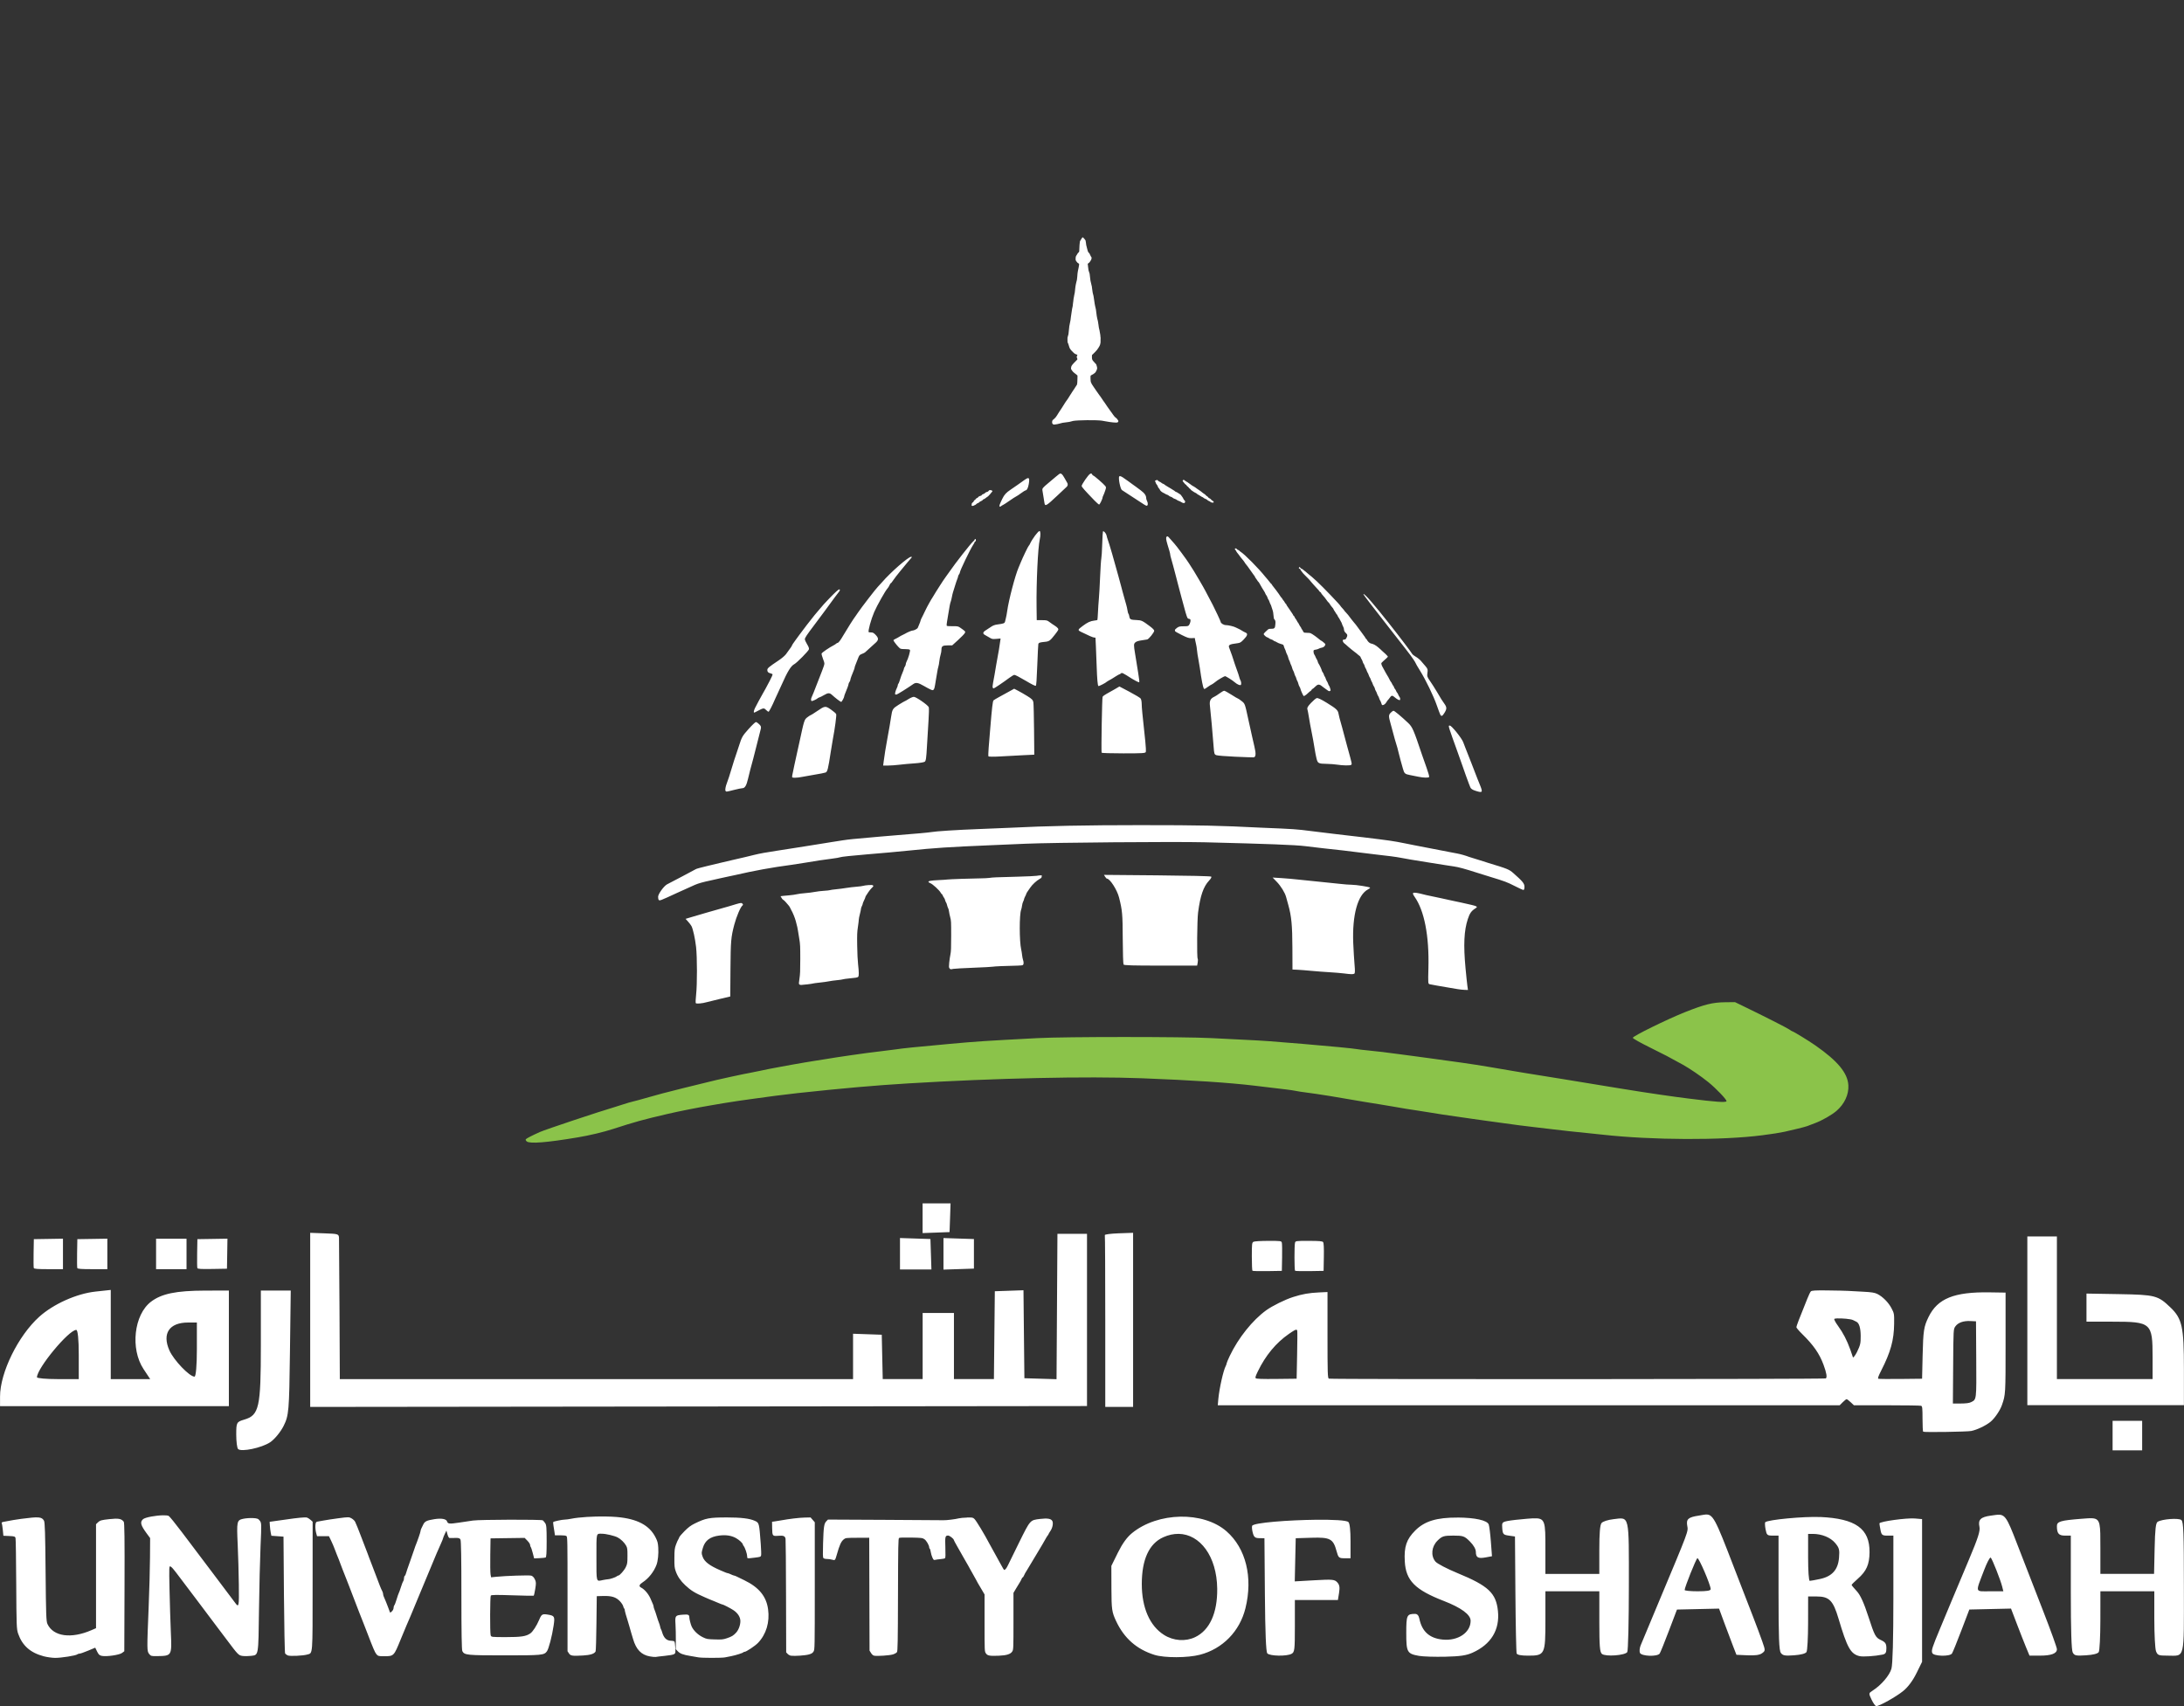 <?xml version="1.0" encoding="UTF-8" standalone="no"?>
<!-- Created with Inkscape (http://www.inkscape.org/) -->

<svg
   xmlns:dc="http://purl.org/dc/elements/1.1/"
   xmlns:cc="http://creativecommons.org/ns#"
   xmlns:rdf="http://www.w3.org/1999/02/22-rdf-syntax-ns#"
   xmlns:svg="http://www.w3.org/2000/svg"
   xmlns="http://www.w3.org/2000/svg"
   xmlns:sodipodi="http://sodipodi.sourceforge.net/DTD/sodipodi-0.dtd"
   xmlns:inkscape="http://www.inkscape.org/namespaces/inkscape"
   width="160"
   height="125"
   viewBox="0 0 160 125"
   id="svg2"
   version="1.1"
   inkscape:version="0.91 r"
   sodipodi:docname="uos_logo.svg">
  <rect x="0" y="0" width="160" height="125" fill="#333333" stroke="none"/>
  <defs
     id="defs4" />
  <sodipodi:namedview
     id="base"
     pagecolor="#ffffff"
     bordercolor="#666666"
     borderopacity="1.0"
     inkscape:pageopacity="0.0"
     inkscape:pageshadow="2"
     inkscape:zoom="2"
     inkscape:cx="279.32262"
     inkscape:cy="-66.595644"
     inkscape:document-units="px"
     inkscape:current-layer="layer1"
     showgrid="false"
     fit-margin-top="0"
     fit-margin-left="0"
     fit-margin-right="0"
     fit-margin-bottom="0"
     units="px"
     inkscape:snap-page="true"
     inkscape:window-width="1920"
     inkscape:window-height="1056"
     inkscape:window-x="0"
     inkscape:window-y="24"
     inkscape:window-maximized="1" />
  <g
     inkscape:label="Layer 1"
     inkscape:groupmode="layer"
     id="layer1"
     transform="translate(-110.709,-530.535)">
    <path
       style="opacity:1;fill:#ffffff;fill-opacity:1;stroke:none;stroke-width:0.1;stroke-linecap:round;stroke-miterlimit:4;stroke-dasharray:none;stroke-opacity:1"
       d="m 190.046,547.927 c -0.032,-0.017 -0.075,0.029 -0.131,0.137 -0.025,0.048 -0.053,0.093 -0.062,0.101 -0.009,0.008 -0.022,0.033 -0.029,0.055 -0.016,0.057 -0.045,0.441 -0.045,0.602 -8e-5,0.15 -0.009,0.177 -0.074,0.227 -0.022,0.017 -0.05,0.052 -0.061,0.078 -0.011,0.025 -0.038,0.072 -0.062,0.103 -0.057,0.074 -0.073,0.133 -0.073,0.265 0,0.098 0.002,0.113 0.028,0.148 0.015,0.021 0.037,0.05 0.047,0.066 0.036,0.053 0.077,0.093 0.117,0.113 0.068,0.035 0.071,0.044 0.057,0.15 -0.006,0.051 -0.022,0.142 -0.035,0.2 -0.013,0.059 -0.033,0.151 -0.045,0.207 -0.022,0.101 -0.037,0.241 -0.05,0.446 -0.01,0.151 -0.035,0.302 -0.061,0.361 -0.012,0.028 -0.03,0.106 -0.04,0.174 -0.01,0.068 -0.023,0.139 -0.029,0.158 -0.006,0.018 -0.015,0.102 -0.022,0.185 -0.017,0.213 -0.03,0.298 -0.074,0.485 -0.003,0.012 -0.002,0.022 -0.005,0.033 -0.005,0.02 -0.003,0.027 -0.009,0.049 -0.018,0.07 -0.04,0.216 -0.049,0.326 -8e-4,0.014 -0.002,0.019 -0.003,0.032 -0.003,0.033 -0.009,0.041 -0.013,0.083 -0.021,0.231 -0.03,0.287 -0.073,0.462 -0.006,0.027 -0.009,0.075 -0.015,0.101 -0.02,0.097 -0.038,0.217 -0.054,0.365 -0.006,0.057 -0.013,0.069 -0.021,0.143 -0.017,0.173 -0.034,0.278 -0.062,0.389 -0.041,0.161 -0.061,0.303 -0.091,0.636 -0.021,0.235 -0.02,0.228 -0.064,0.36 -0.033,0.097 -0.033,0.106 -0.03,0.276 0.003,0.168 0.005,0.177 0.034,0.227 0.017,0.029 0.048,0.118 0.07,0.202 0.014,0.054 0.026,0.082 0.038,0.115 0.003,0.008 0.008,0.03 0.01,0.033 8e-4,0.002 0.002,0.003 0.003,0.005 0.022,0.048 0.054,0.095 0.114,0.173 0.014,0.018 0.039,0.035 0.058,0.056 0.065,0.073 0.132,0.14 0.189,0.182 0.005,0.003 0.011,0.013 0.016,0.016 0.019,0.013 0.07,0.034 0.115,0.048 0.045,0.014 0.082,0.03 0.082,0.035 0,0.006 -0.013,0.039 -0.029,0.074 -0.015,0.035 -0.028,0.069 -0.028,0.076 0,1.6e-4 7.9e-4,0.002 7.9e-4,0.002 l -7.9e-4,8e-4 0.004,0.01 c 0.003,0.013 0.011,0.04 0.026,0.076 l 0.027,0.069 c -3.5e-4,0.007 -0.005,0.015 -0.008,0.023 l -0.02,0.029 c -0.017,0.025 -0.077,0.087 -0.134,0.138 -0.02,0.018 -0.035,0.036 -0.054,0.055 -0.011,0.011 -0.03,0.027 -0.036,0.033 -0.007,0.008 -0.007,0.01 -0.014,0.018 -0.077,0.081 -0.145,0.161 -0.169,0.213 -0.007,0.017 -0.01,0.036 -0.016,0.055 -0.002,0.009 -0.006,0.019 -0.008,0.029 -0.011,0.052 -0.015,0.104 -0.005,0.142 7.9e-4,0.003 0.007,0.01 0.009,0.014 0.004,0.01 0.015,0.026 0.023,0.037 0.012,0.02 0.018,0.037 0.035,0.055 0.03,0.034 0.066,0.078 0.08,0.098 0.014,0.02 0.059,0.059 0.101,0.087 0.042,0.028 0.108,0.08 0.148,0.116 l 0.072,0.066 -0.002,0.195 c -0.003,0.254 -0.017,0.424 -0.04,0.48 -0.01,0.025 -0.036,0.064 -0.057,0.087 -0.021,0.023 -0.053,0.072 -0.071,0.107 -0.018,0.036 -0.049,0.085 -0.068,0.109 -0.019,0.025 -0.054,0.075 -0.077,0.112 -0.022,0.037 -0.06,0.094 -0.083,0.125 -0.023,0.031 -0.054,0.082 -0.07,0.113 -0.016,0.031 -0.047,0.079 -0.07,0.106 -0.023,0.027 -0.062,0.09 -0.086,0.139 -0.024,0.049 -0.064,0.111 -0.088,0.137 -0.024,0.026 -0.057,0.073 -0.072,0.103 -0.015,0.03 -0.044,0.07 -0.064,0.089 -0.02,0.019 -0.056,0.073 -0.08,0.12 -0.024,0.048 -0.058,0.104 -0.076,0.124 -0.018,0.02 -0.048,0.067 -0.067,0.104 -0.019,0.037 -0.056,0.098 -0.084,0.135 -0.028,0.037 -0.065,0.093 -0.082,0.124 -0.017,0.031 -0.05,0.079 -0.073,0.106 -0.023,0.028 -0.062,0.091 -0.089,0.14 -0.026,0.049 -0.062,0.108 -0.08,0.13 -0.018,0.022 -0.051,0.072 -0.074,0.11 -0.018,0.031 -0.03,0.046 -0.039,0.056 -0.011,0.012 -0.018,0.026 -0.03,0.033 -0.002,8e-4 -0.006,0.007 -0.009,0.009 -0.028,0.02 -0.058,0.047 -0.068,0.065 -0.011,0.02 -0.04,0.048 -0.064,0.06 -0.03,0.015 -0.053,0.04 -0.069,0.074 -5.1e-4,7.9e-4 -0.006,0.005 -0.007,0.006 -0.021,0.04 -0.029,0.143 -0.014,0.187 0.007,0.022 0.032,0.057 0.054,0.076 0.038,0.034 0.041,0.035 0.119,0.028 0.12,-0.011 0.298,-0.047 0.418,-0.084 0.132,-0.041 0.193,-0.052 0.406,-0.075 0.192,-0.02 0.365,-0.051 0.426,-0.077 0.023,-0.01 0.071,-0.022 0.106,-0.029 0.347,-0.062 1.658,-0.076 2.093,-0.022 0.05,0.006 0.192,0.031 0.315,0.055 0.349,0.068 0.771,0.108 0.842,0.08 0.022,-0.009 0.045,-0.038 0.06,-0.067 3.2e-4,-8e-4 -3.1e-4,-8e-4 0,-0.002 0.006,-0.013 0.016,-0.026 0.016,-0.035 1e-5,-0.002 -0.008,-0.012 -0.009,-0.016 -0.002,-0.009 -0.016,-0.028 -0.024,-0.041 -0.034,-0.06 -0.093,-0.138 -0.136,-0.166 -0.076,-0.049 -0.181,-0.164 -0.236,-0.257 -0.025,-0.042 -0.053,-0.085 -0.064,-0.094 -0.011,-0.009 -0.046,-0.057 -0.078,-0.106 -0.032,-0.05 -0.078,-0.112 -0.101,-0.139 -0.023,-0.027 -0.055,-0.073 -0.071,-0.102 -0.016,-0.029 -0.046,-0.07 -0.066,-0.092 -0.02,-0.022 -0.047,-0.059 -0.059,-0.084 -0.012,-0.025 -0.046,-0.076 -0.075,-0.113 -0.029,-0.037 -0.072,-0.101 -0.096,-0.141 -0.024,-0.04 -0.057,-0.085 -0.074,-0.101 -0.017,-0.015 -0.043,-0.052 -0.057,-0.081 -0.015,-0.029 -0.051,-0.085 -0.081,-0.124 -0.03,-0.039 -0.069,-0.096 -0.087,-0.127 -0.018,-0.031 -0.054,-0.08 -0.08,-0.107 -0.026,-0.028 -0.059,-0.073 -0.072,-0.1 -0.013,-0.026 -0.041,-0.067 -0.062,-0.09 -0.021,-0.023 -0.061,-0.08 -0.09,-0.126 -0.071,-0.113 -0.166,-0.253 -0.218,-0.32 -0.076,-0.098 -0.172,-0.268 -0.189,-0.332 -0.021,-0.08 -0.032,-0.386 -0.018,-0.443 0.002,-0.003 2.7e-4,-0.011 0.002,-0.014 0.01,-0.024 0.033,-0.041 0.105,-0.074 0.052,-0.024 0.117,-0.064 0.144,-0.088 0.027,-0.024 0.066,-0.055 0.086,-0.069 0.006,-0.004 0.013,-0.021 0.02,-0.029 0.012,-0.014 0.026,-0.034 0.038,-0.056 0.011,-0.019 0.019,-0.03 0.029,-0.052 5.1e-4,-0.002 8e-4,-0.002 0.002,-0.004 0.003,-0.007 0.003,-0.013 0.006,-0.02 0.018,-0.042 0.038,-0.085 0.044,-0.12 0.011,-0.061 0.01,-0.079 -0.019,-0.184 -0.017,-0.064 -0.037,-0.127 -0.043,-0.139 -0.006,-0.012 -0.069,-0.082 -0.14,-0.155 -0.022,-0.023 -0.035,-0.038 -0.052,-0.057 -0.023,-0.025 -0.045,-0.051 -0.06,-0.072 -0.058,-0.08 -0.065,-0.141 -0.062,-0.307 l 7.9e-4,-0.044 c 0.002,-0.016 0.003,-0.045 0.006,-0.055 l 0.093,-0.087 c 0.105,-0.098 0.19,-0.19 0.259,-0.274 0.011,-0.012 0.01,-0.009 0.022,-0.022 0.018,-0.019 0.03,-0.046 0.047,-0.073 0.015,-0.022 0.041,-0.052 0.05,-0.07 0.025,-0.05 0.061,-0.111 0.079,-0.137 0.015,-0.02 0.025,-0.051 0.035,-0.08 2.3e-4,-4.9e-4 8e-4,-0.002 8e-4,-0.002 0.015,-0.04 0.027,-0.089 0.034,-0.144 1.9e-4,-8e-4 -1.7e-4,-0.002 0,-0.004 0.008,-0.06 0.004,-0.142 0.004,-0.218 -2e-4,-0.052 0.009,-0.099 0.003,-0.152 -0.005,-0.047 -0.01,-0.073 -0.015,-0.114 -0.003,-0.027 5.1e-4,-0.044 -0.003,-0.072 -0.006,-0.05 -0.015,-0.082 -0.023,-0.132 -0.006,-0.042 -0.013,-0.078 -0.02,-0.111 -0.006,-0.03 -0.012,-0.082 -0.017,-0.1 -0.046,-0.175 -0.056,-0.233 -0.081,-0.448 -0.002,-0.018 -0.007,-0.028 -0.009,-0.043 -0.003,-0.029 -0.005,-0.035 -0.008,-0.069 -0.008,-0.079 -0.036,-0.208 -0.062,-0.287 -0.008,-0.024 -0.009,-0.056 -0.016,-0.08 -0.017,-0.064 -0.039,-0.201 -0.053,-0.339 -0.024,-0.235 -0.044,-0.348 -0.095,-0.536 -0.015,-0.057 -0.045,-0.232 -0.064,-0.387 -0.012,-0.099 -0.022,-0.15 -0.033,-0.217 -0.002,-0.013 -0.005,-0.036 -0.007,-0.047 -0.003,-0.018 -0.01,-0.07 -0.012,-0.077 -0.056,-0.2 -0.073,-0.285 -0.089,-0.433 -0.007,-0.07 -0.016,-0.116 -0.024,-0.172 -0.003,-0.032 -0.01,-0.102 -0.01,-0.104 0,-2e-5 -0.004,2e-5 -0.004,0 -0.016,-0.093 -0.033,-0.168 -0.053,-0.226 -0.03,-0.083 -0.063,-0.277 -0.079,-0.472 -0.018,-0.21 -0.028,-0.262 -0.076,-0.376 -0.029,-0.068 -0.038,-0.115 -0.061,-0.325 l -0.028,-0.246 0.027,-0.028 c 0.014,-0.015 0.045,-0.04 0.068,-0.055 0.023,-0.015 0.052,-0.046 0.064,-0.07 0.012,-0.024 0.04,-0.067 0.062,-0.096 0.031,-0.04 0.043,-0.071 0.053,-0.132 l 0.013,-0.079 -0.045,-0.064 c -0.025,-0.036 -0.057,-0.101 -0.072,-0.144 -0.019,-0.056 -0.04,-0.092 -0.072,-0.124 -0.071,-0.07 -0.089,-0.104 -0.117,-0.225 -0.014,-0.062 -0.037,-0.153 -0.052,-0.203 -0.035,-0.118 -0.049,-0.189 -0.062,-0.336 -0.006,-0.067 -0.018,-0.14 -0.028,-0.162 -0.018,-0.043 -0.164,-0.211 -0.2,-0.231 z m 0.612,17.299 c -0.022,-0.005 -0.05,0.006 -0.097,0.032 -0.124,0.066 -0.612,0.772 -0.61,0.883 8e-4,0.071 0.239,0.339 0.931,1.055 0.162,0.167 0.319,0.305 0.349,0.305 0.05,0 0.252,-0.415 0.252,-0.519 1.5e-4,-0.024 0.027,-0.095 0.059,-0.157 0.032,-0.062 0.093,-0.219 0.136,-0.35 0.073,-0.225 0.073,-0.243 -8e-4,-0.338 -0.115,-0.146 -0.813,-0.754 -0.866,-0.754 -0.025,0 -0.068,-0.04 -0.095,-0.09 -0.021,-0.04 -0.036,-0.061 -0.058,-0.066 z m -2.245,0.004 c -0.061,-0.011 -0.132,0.045 -0.365,0.242 -0.181,0.153 -0.43,0.363 -0.553,0.466 -0.41,0.342 -0.441,0.382 -0.416,0.539 0.012,0.079 0.046,0.286 0.075,0.459 0.029,0.173 0.062,0.381 0.074,0.461 l 8e-4,0 c 0.039,0.262 0.143,0.201 0.941,-0.552 0.316,-0.297 0.621,-0.584 0.678,-0.637 0.108,-0.1 0.109,-0.233 0.002,-0.377 -0.028,-0.037 -0.101,-0.166 -0.163,-0.287 -0.062,-0.121 -0.157,-0.249 -0.212,-0.286 -0.023,-0.016 -0.043,-0.027 -0.063,-0.03 z m 4.354,0.188 c -0.028,-0.002 -0.048,0.006 -0.062,0.024 -0.085,0.103 0.079,0.927 0.199,1 0.114,0.069 1.418,0.919 1.597,1.041 0.086,0.059 0.181,0.107 0.211,0.107 0.092,0 0.114,-0.174 0.04,-0.322 -0.039,-0.078 -0.071,-0.176 -0.071,-0.218 0,-0.208 -0.112,-0.375 -0.399,-0.588 -0.164,-0.122 -0.333,-0.248 -0.375,-0.279 -0.041,-0.031 -0.12,-0.087 -0.174,-0.124 -0.054,-0.037 -0.222,-0.16 -0.375,-0.273 -0.347,-0.257 -0.508,-0.36 -0.591,-0.367 z m -6.735,0.147 c -0.053,-0.003 -0.137,0.039 -0.254,0.124 -0.327,0.237 -0.67,0.476 -1.025,0.717 -0.344,0.232 -0.467,0.369 -0.623,0.691 -0.18,0.371 -0.223,0.492 -0.194,0.539 0.022,0.036 0.053,0.031 0.105,-0.014 0.041,-0.035 0.106,-0.075 0.145,-0.089 0.039,-0.014 0.25,-0.15 0.469,-0.304 0.219,-0.153 0.44,-0.297 0.492,-0.319 0.052,-0.022 0.216,-0.13 0.365,-0.241 0.149,-0.11 0.293,-0.201 0.32,-0.203 0.106,-0.006 0.194,-0.174 0.244,-0.465 0.051,-0.293 0.044,-0.43 -0.044,-0.437 z m 11.377,0.13 c -0.033,0.005 -0.057,0.029 -0.057,0.072 0,0.02 0.025,0.059 0.057,0.089 0.031,0.029 0.067,0.072 0.079,0.096 0.012,0.023 0.048,0.058 0.079,0.077 0.031,0.019 0.067,0.056 0.08,0.081 0.013,0.025 0.045,0.058 0.071,0.071 0.026,0.013 0.059,0.046 0.073,0.073 0.014,0.027 0.05,0.063 0.081,0.081 0.03,0.018 0.065,0.053 0.078,0.077 0.012,0.024 0.049,0.056 0.08,0.071 0.031,0.015 0.079,0.047 0.107,0.072 0.028,0.025 0.091,0.061 0.139,0.081 0.048,0.02 0.102,0.054 0.118,0.075 0.017,0.021 0.067,0.055 0.112,0.075 0.045,0.02 0.114,0.061 0.155,0.092 0.04,0.031 0.094,0.062 0.118,0.068 0.025,0.006 0.072,0.035 0.104,0.064 0.033,0.03 0.097,0.065 0.143,0.079 0.054,0.016 0.101,0.044 0.133,0.079 0.028,0.03 0.076,0.062 0.11,0.071 0.034,0.009 0.082,0.036 0.106,0.059 0.024,0.023 0.067,0.048 0.097,0.055 0.029,0.007 0.074,0.011 0.101,0.01 0.042,-0.002 0.048,-0.009 0.048,-0.05 0,-0.04 -0.011,-0.053 -0.072,-0.085 -0.039,-0.021 -0.078,-0.049 -0.086,-0.063 -0.026,-0.046 -0.111,-0.114 -0.165,-0.132 -0.031,-0.01 -0.063,-0.035 -0.077,-0.063 -0.013,-0.025 -0.05,-0.06 -0.083,-0.077 -0.033,-0.017 -0.076,-0.053 -0.096,-0.08 -0.02,-0.027 -0.058,-0.061 -0.086,-0.075 -0.047,-0.024 -0.152,-0.103 -0.293,-0.22 -0.035,-0.029 -0.089,-0.065 -0.119,-0.081 -0.031,-0.016 -0.081,-0.049 -0.111,-0.075 -0.092,-0.077 -0.258,-0.186 -0.343,-0.227 -0.044,-0.021 -0.094,-0.053 -0.111,-0.073 -0.018,-0.019 -0.058,-0.05 -0.092,-0.067 -0.033,-0.017 -0.088,-0.055 -0.121,-0.085 -0.033,-0.03 -0.092,-0.068 -0.131,-0.085 -0.039,-0.017 -0.092,-0.053 -0.117,-0.081 -0.036,-0.038 -0.077,-0.053 -0.11,-0.048 z m -1.911,0.013 c -0.021,-0.008 -0.045,-0.006 -0.076,0.005 -0.029,0.01 -0.067,0.028 -0.082,0.041 -0.024,0.021 -0.025,0.027 -0.005,0.049 0.013,0.014 0.028,0.048 0.034,0.074 0.017,0.069 0.051,0.134 0.094,0.173 0.02,0.019 0.05,0.074 0.065,0.122 0.018,0.057 0.048,0.107 0.087,0.145 0.033,0.032 0.063,0.08 0.068,0.104 0.012,0.06 0.16,0.186 0.263,0.226 0.044,0.017 0.104,0.049 0.133,0.071 0.029,0.022 0.075,0.046 0.102,0.052 0.066,0.016 0.14,0.055 0.156,0.081 0.016,0.027 0.115,0.078 0.179,0.092 0.027,0.006 0.075,0.035 0.108,0.064 0.037,0.033 0.097,0.064 0.155,0.08 0.055,0.015 0.116,0.046 0.146,0.074 0.03,0.027 0.096,0.06 0.154,0.078 0.056,0.017 0.117,0.046 0.137,0.064 0.02,0.018 0.071,0.047 0.113,0.064 0.043,0.017 0.093,0.03 0.111,0.03 0.036,8e-4 0.078,-0.037 0.093,-0.087 0.01,-0.034 -0.042,-0.135 -0.07,-0.135 -0.009,0 -0.036,-0.045 -0.061,-0.1 -0.025,-0.055 -0.065,-0.121 -0.089,-0.147 -0.024,-0.026 -0.058,-0.073 -0.076,-0.105 -0.021,-0.038 -0.057,-0.07 -0.099,-0.089 -0.035,-0.016 -0.092,-0.052 -0.125,-0.08 -0.033,-0.028 -0.096,-0.062 -0.14,-0.077 -0.044,-0.015 -0.088,-0.04 -0.097,-0.057 -0.009,-0.017 -0.065,-0.055 -0.124,-0.085 -0.059,-0.03 -0.118,-0.068 -0.131,-0.083 -0.013,-0.015 -0.062,-0.045 -0.109,-0.066 -0.048,-0.021 -0.108,-0.056 -0.134,-0.078 -0.026,-0.022 -0.083,-0.058 -0.127,-0.08 -0.044,-0.022 -0.1,-0.06 -0.123,-0.084 -0.024,-0.024 -0.073,-0.052 -0.109,-0.063 -0.036,-0.011 -0.095,-0.044 -0.128,-0.075 -0.034,-0.03 -0.094,-0.067 -0.135,-0.081 -0.041,-0.014 -0.086,-0.043 -0.1,-0.064 -0.019,-0.029 -0.037,-0.047 -0.058,-0.055 z m -12.216,0.739 c -0.051,-0.006 -0.071,-0.006 -0.091,0.003 -0.025,0.011 -0.076,0.061 -0.076,0.076 0,0.013 -0.037,0.032 -0.097,0.048 -0.072,0.02 -0.117,0.045 -0.152,0.086 -0.03,0.035 -0.059,0.052 -0.129,0.075 -0.059,0.019 -0.098,0.046 -0.114,0.082 -0.008,0.018 -0.02,0.028 -0.035,0.03 -0.012,0.002 -0.056,0.017 -0.099,0.033 -0.06,0.023 -0.082,0.036 -0.099,0.057 -0.045,0.057 -0.072,0.079 -0.11,0.09 -0.046,0.013 -0.094,0.054 -0.106,0.092 -0.006,0.021 -0.017,0.031 -0.043,0.042 -0.046,0.02 -0.074,0.052 -0.09,0.103 -0.013,0.042 -0.025,0.056 -0.082,0.092 -0.046,0.03 -0.064,0.069 -0.064,0.15 -1e-4,0.046 -0.003,0.072 -0.01,0.076 -0.006,0.004 0.002,0.009 0.022,0.012 0.057,0.009 0.096,0.007 0.112,-0.004 0.009,-0.006 0.042,-0.022 0.075,-0.036 0.091,-0.038 0.105,-0.047 0.148,-0.093 0.029,-0.031 0.05,-0.044 0.076,-0.051 0.057,-0.015 0.096,-0.039 0.135,-0.081 0.028,-0.03 0.053,-0.046 0.119,-0.075 0.089,-0.039 0.111,-0.054 0.14,-0.1 0.01,-0.016 0.028,-0.033 0.04,-0.037 0.012,-0.005 0.041,-0.015 0.063,-0.023 0.025,-0.009 0.056,-0.03 0.085,-0.057 0.025,-0.024 0.082,-0.066 0.127,-0.093 0.07,-0.042 0.088,-0.058 0.13,-0.111 0.026,-0.034 0.058,-0.068 0.071,-0.075 0.013,-0.007 0.041,-0.043 0.065,-0.079 0.024,-0.036 0.061,-0.08 0.083,-0.099 0.022,-0.018 0.04,-0.039 0.04,-0.047 0,-0.016 -0.034,-0.06 -0.056,-0.072 -0.008,-0.004 -0.044,-0.011 -0.08,-0.015 z m 3.585,2.991 c -0.104,0 -0.546,0.594 -0.703,0.945 -0.027,0.062 -0.066,0.122 -0.086,0.135 -0.042,0.028 -0.444,0.863 -0.587,1.217 -0.055,0.136 -0.127,0.309 -0.16,0.383 -0.246,0.556 -0.728,2.395 -0.836,3.191 -0.023,0.169 -0.062,0.382 -0.086,0.473 -0.024,0.091 -0.055,0.219 -0.068,0.285 -0.027,0.132 -0.1,0.161 -0.552,0.219 -0.197,0.025 -0.336,0.076 -0.473,0.172 -0.107,0.075 -0.28,0.189 -0.385,0.253 -0.231,0.142 -0.246,0.252 -0.045,0.356 0.081,0.042 0.228,0.127 0.327,0.189 0.162,0.101 0.211,0.11 0.489,0.087 l 0.31,-0.027 -0.024,0.172 c -0.051,0.382 -0.13,0.865 -0.19,1.163 -0.035,0.174 -0.086,0.457 -0.113,0.631 -0.067,0.422 -0.155,0.93 -0.223,1.274 -0.03,0.155 -0.044,0.312 -0.03,0.349 0.014,0.037 0.045,0.068 0.069,0.068 0.048,0 0.703,-0.441 1.155,-0.778 0.158,-0.118 0.32,-0.214 0.36,-0.214 0.071,0 0.356,0.146 0.833,0.428 0.489,0.289 0.689,0.388 0.742,0.368 0.039,-0.015 0.069,-0.437 0.109,-1.501 0.031,-0.814 0.065,-1.513 0.077,-1.554 0.028,-0.098 0.115,-0.127 0.459,-0.16 0.341,-0.032 0.402,-0.075 0.765,-0.544 0.256,-0.331 0.272,-0.364 0.211,-0.45 -0.036,-0.051 -0.142,-0.139 -0.235,-0.195 -0.093,-0.056 -0.258,-0.17 -0.367,-0.252 -0.187,-0.141 -0.218,-0.149 -0.573,-0.149 l -0.376,0 -0.013,-0.98 c -0.023,-1.773 0.099,-4.348 0.234,-4.934 0.069,-0.298 0.06,-0.62 -0.018,-0.62 z m 4.699,0.03 c -0.025,-0.013 -0.044,-0.013 -0.055,0.005 -0.014,0.023 -0.039,0.446 -0.054,0.938 -0.015,0.493 -0.046,0.967 -0.067,1.054 -0.021,0.087 -0.06,0.675 -0.086,1.307 -0.026,0.632 -0.067,1.361 -0.091,1.622 -0.024,0.26 -0.055,0.715 -0.068,1.01 -0.013,0.296 -0.032,0.546 -0.042,0.556 -0.01,0.01 -0.107,0.029 -0.214,0.041 -0.304,0.035 -0.509,0.13 -0.873,0.404 -0.361,0.271 -0.367,0.297 -0.103,0.428 0.529,0.261 0.84,0.397 0.938,0.409 l 0.113,0.013 0.031,0.654 c 0.017,0.359 0.041,0.998 0.055,1.419 0.032,0.969 0.073,1.434 0.129,1.471 0.038,0.025 0.554,-0.241 0.618,-0.318 0.012,-0.015 0.074,-0.053 0.136,-0.085 0.146,-0.074 0.246,-0.134 0.523,-0.312 0.125,-0.081 0.245,-0.147 0.265,-0.147 0.021,0 0.07,-0.03 0.11,-0.066 0.075,-0.068 0.125,-0.043 0.804,0.391 0.177,0.113 0.47,0.26 0.517,0.26 0.043,0 0.033,-0.111 -0.054,-0.653 -0.028,-0.173 -0.081,-0.498 -0.116,-0.722 -0.036,-0.223 -0.089,-0.547 -0.117,-0.721 -0.105,-0.633 -0.104,-0.712 0.013,-0.821 0.074,-0.07 0.208,-0.115 0.444,-0.151 0.185,-0.028 0.379,-0.059 0.431,-0.068 0.115,-0.021 0.514,-0.518 0.514,-0.641 0,-0.057 -0.115,-0.175 -0.326,-0.333 -0.538,-0.402 -0.607,-0.435 -0.957,-0.448 -0.446,-0.016 -0.504,-0.044 -0.541,-0.262 -0.017,-0.101 -0.046,-0.193 -0.066,-0.205 -0.02,-0.012 -0.05,-0.119 -0.067,-0.237 -0.017,-0.118 -0.059,-0.306 -0.093,-0.418 -0.033,-0.112 -0.093,-0.324 -0.134,-0.473 -0.041,-0.149 -0.102,-0.371 -0.137,-0.495 -0.035,-0.124 -0.075,-0.276 -0.089,-0.338 -0.025,-0.111 -0.084,-0.327 -0.22,-0.811 -0.038,-0.136 -0.112,-0.4 -0.164,-0.586 -0.202,-0.727 -0.234,-0.841 -0.291,-1.037 -0.151,-0.52 -0.266,-0.892 -0.32,-1.036 -0.033,-0.087 -0.072,-0.221 -0.087,-0.299 -0.022,-0.114 -0.136,-0.264 -0.21,-0.302 z m 4.66,0.364 c -0.015,-2.4e-4 -0.029,0.006 -0.042,0.018 -0.073,0.061 -0.057,0.211 0.061,0.601 0.038,0.124 0.096,0.32 0.131,0.435 0.035,0.115 0.064,0.241 0.064,0.28 0,0.039 0.027,0.158 0.06,0.264 0.033,0.106 0.105,0.365 0.16,0.576 0.054,0.211 0.127,0.485 0.161,0.609 0.06,0.219 0.117,0.442 0.21,0.81 0.025,0.099 0.073,0.282 0.107,0.406 0.034,0.124 0.097,0.357 0.138,0.518 0.228,0.885 0.383,1.41 0.437,1.476 0.025,0.031 0.084,0.056 0.13,0.056 0.101,0 0.113,0.155 0.029,0.347 -0.079,0.179 -0.11,0.192 -0.465,0.193 -0.269,4.9e-4 -0.342,0.018 -0.473,0.115 -0.085,0.063 -0.153,0.134 -0.151,0.158 0.002,0.024 0.008,0.062 0.012,0.085 0.003,0.023 0.224,0.148 0.491,0.28 0.419,0.207 0.517,0.238 0.72,0.23 l 0.235,-0.01 0.028,0.169 c 0.016,0.093 0.046,0.229 0.067,0.304 0.021,0.074 0.051,0.267 0.066,0.428 0.015,0.161 0.056,0.435 0.092,0.608 0.035,0.173 0.085,0.468 0.111,0.654 0.132,0.939 0.225,1.419 0.301,1.544 0.031,0.051 0.044,0.045 0.285,-0.124 0.123,-0.087 0.236,-0.158 0.249,-0.158 0.025,0 0.297,-0.183 0.337,-0.228 0.07,-0.077 0.618,-0.402 0.675,-0.401 0.073,0.002 0.536,0.293 0.721,0.453 0.185,0.161 0.405,0.25 0.448,0.182 0.039,-0.064 0.013,-0.273 -0.044,-0.346 -0.02,-0.026 -0.057,-0.128 -0.081,-0.226 -0.024,-0.098 -0.097,-0.32 -0.163,-0.494 -0.066,-0.173 -0.137,-0.376 -0.159,-0.45 -0.086,-0.292 -0.329,-1 -0.394,-1.146 -0.115,-0.259 -0.038,-0.309 0.591,-0.388 0.192,-0.024 0.249,-0.059 0.461,-0.28 0.277,-0.288 0.309,-0.425 0.118,-0.502 -0.068,-0.027 -0.184,-0.09 -0.258,-0.139 -0.074,-0.049 -0.186,-0.11 -0.248,-0.135 -0.062,-0.025 -0.151,-0.068 -0.197,-0.095 -0.129,-0.075 -0.554,-0.176 -0.737,-0.176 -0.155,0 -0.373,-0.137 -0.373,-0.234 0,-0.039 -0.439,-0.982 -0.585,-1.254 -0.364,-0.682 -0.457,-0.858 -0.546,-1.036 -0.056,-0.112 -0.255,-0.462 -0.443,-0.78 -0.434,-0.733 -0.41,-0.694 -0.567,-0.933 -0.073,-0.112 -0.154,-0.238 -0.179,-0.281 -0.134,-0.227 -0.978,-1.364 -1.077,-1.454 -0.028,-0.025 -0.149,-0.162 -0.269,-0.306 -0.136,-0.162 -0.197,-0.223 -0.242,-0.224 z m -14.07,0.191 c -0.025,0 -0.045,0.023 -0.045,0.05 0,0.027 -0.053,0.09 -0.116,0.14 -0.152,0.12 -1.331,1.624 -1.687,2.152 -0.037,0.055 -0.169,0.239 -0.293,0.408 -0.124,0.169 -0.316,0.455 -0.428,0.636 -0.112,0.18 -0.249,0.395 -0.305,0.478 -0.056,0.083 -0.102,0.159 -0.102,0.169 0,0.01 -0.058,0.105 -0.129,0.212 -0.071,0.107 -0.184,0.295 -0.25,0.419 -0.066,0.124 -0.139,0.257 -0.162,0.294 -0.022,0.037 -0.093,0.179 -0.157,0.315 -0.064,0.136 -0.132,0.278 -0.152,0.315 -0.122,0.231 -0.186,0.373 -0.186,0.411 0,0.024 -0.038,0.13 -0.084,0.234 -0.046,0.104 -0.096,0.225 -0.111,0.269 -0.028,0.08 -0.282,0.212 -0.406,0.212 -0.064,0 -0.398,0.145 -0.525,0.227 -0.037,0.024 -0.118,0.065 -0.18,0.09 -0.062,0.025 -0.173,0.086 -0.247,0.134 -0.074,0.048 -0.201,0.118 -0.282,0.155 -0.081,0.037 -0.147,0.08 -0.147,0.096 0,0.051 0.189,0.306 0.355,0.482 0.156,0.165 0.168,0.17 0.483,0.17 0.204,0 0.34,0.021 0.37,0.056 0.046,0.056 -0.123,0.644 -0.251,0.875 -0.03,0.054 -0.054,0.137 -0.054,0.183 0,0.046 -0.03,0.123 -0.066,0.172 -0.036,0.048 -0.067,0.115 -0.068,0.149 -8e-4,0.033 -0.031,0.125 -0.067,0.203 -0.075,0.163 -0.189,0.475 -0.256,0.705 -0.025,0.087 -0.065,0.177 -0.088,0.2 -0.022,0.024 -0.041,0.075 -0.041,0.113 -1.6e-4,0.038 -0.03,0.127 -0.066,0.196 -0.086,0.165 -0.157,0.424 -0.124,0.456 0.014,0.014 0.054,0.026 0.09,0.026 0.054,0 0.804,-0.468 1.237,-0.771 0.192,-0.135 0.358,-0.106 0.767,0.132 0.205,0.12 0.442,0.245 0.525,0.278 0.137,0.054 0.158,0.052 0.212,-0.021 0.033,-0.045 0.072,-0.175 0.086,-0.29 0.014,-0.114 0.047,-0.309 0.072,-0.433 0.025,-0.124 0.065,-0.357 0.088,-0.518 0.023,-0.161 0.062,-0.349 0.086,-0.417 0.024,-0.068 0.057,-0.251 0.073,-0.406 0.016,-0.155 0.057,-0.368 0.092,-0.474 0.034,-0.106 0.063,-0.272 0.063,-0.369 0,-0.26 0.083,-0.316 0.465,-0.317 l 0.323,-7.9e-4 0.428,-0.389 c 0.235,-0.214 0.456,-0.441 0.49,-0.503 0.068,-0.124 0.069,-0.121 -0.322,-0.397 -0.156,-0.11 -0.205,-0.12 -0.573,-0.114 -0.221,0.003 -0.412,-0.011 -0.425,-0.032 -0.013,-0.021 -0.004,-0.147 0.019,-0.281 0.023,-0.133 0.064,-0.384 0.092,-0.558 0.101,-0.628 0.137,-0.813 0.181,-0.925 0.025,-0.062 0.063,-0.214 0.085,-0.338 0.022,-0.124 0.06,-0.285 0.085,-0.36 0.025,-0.074 0.091,-0.287 0.147,-0.473 0.056,-0.186 0.128,-0.402 0.162,-0.48 0.033,-0.078 0.061,-0.169 0.062,-0.202 8e-4,-0.033 0.032,-0.101 0.068,-0.149 0.036,-0.048 0.066,-0.116 0.066,-0.151 0,-0.119 0.746,-1.672 0.952,-1.983 0.071,-0.107 0.129,-0.213 0.129,-0.237 0,-0.024 0.021,-0.042 0.045,-0.042 0.025,0 0.044,-0.041 0.044,-0.091 0,-0.05 -0.02,-0.09 -0.044,-0.09 z m 19.073,0.687 c -0.013,0.002 -0.023,0.009 -0.037,0.023 -0.033,0.032 -0.031,0.042 0.025,0.1 0.033,0.035 0.061,0.075 0.061,0.09 0,0.014 0.029,0.059 0.063,0.1 0.034,0.041 0.077,0.096 0.096,0.122 0.097,0.139 0.21,0.284 0.371,0.473 0.043,0.051 0.079,0.102 0.079,0.113 0,0.018 0.052,0.088 0.23,0.309 0.029,0.035 0.073,0.098 0.098,0.139 0.025,0.041 0.092,0.136 0.15,0.21 0.058,0.074 0.117,0.158 0.132,0.187 0.015,0.029 0.057,0.086 0.093,0.127 0.035,0.041 0.064,0.089 0.064,0.106 0,0.018 0.029,0.065 0.065,0.105 0.035,0.041 0.081,0.107 0.102,0.147 0.02,0.04 0.05,0.08 0.067,0.09 0.017,0.01 0.055,0.062 0.085,0.115 0.145,0.262 0.242,0.427 0.349,0.59 0.039,0.059 0.077,0.133 0.085,0.165 0.008,0.031 0.04,0.087 0.071,0.124 0.031,0.037 0.073,0.118 0.091,0.179 0.018,0.061 0.047,0.124 0.065,0.139 0.018,0.015 0.055,0.094 0.082,0.176 0.027,0.083 0.063,0.166 0.079,0.184 0.016,0.019 0.051,0.114 0.077,0.212 0.026,0.098 0.062,0.205 0.079,0.239 0.017,0.034 0.041,0.18 0.052,0.324 0.017,0.219 0.028,0.271 0.067,0.312 0.079,0.085 0.092,0.149 0.071,0.378 -0.017,0.189 -0.026,0.22 -0.078,0.265 -0.049,0.043 -0.084,0.051 -0.229,0.051 -0.157,0 -0.177,0.006 -0.252,0.069 -0.155,0.13 -0.295,0.28 -0.295,0.313 5.1e-4,0.062 0.171,0.221 0.264,0.246 0.049,0.013 0.107,0.044 0.129,0.069 0.022,0.024 0.092,0.059 0.157,0.078 0.065,0.019 0.136,0.054 0.158,0.079 0.022,0.024 0.069,0.051 0.103,0.058 0.035,0.008 0.109,0.044 0.165,0.081 0.056,0.037 0.176,0.087 0.266,0.112 0.091,0.025 0.176,0.056 0.19,0.068 0.014,0.012 0.039,0.07 0.053,0.128 0.015,0.059 0.046,0.139 0.07,0.18 0.024,0.041 0.055,0.122 0.069,0.18 0.014,0.058 0.053,0.157 0.088,0.219 0.034,0.062 0.074,0.167 0.088,0.235 0.014,0.067 0.045,0.153 0.068,0.191 0.023,0.038 0.054,0.115 0.069,0.171 0.015,0.056 0.045,0.135 0.069,0.175 0.024,0.041 0.058,0.137 0.078,0.214 0.019,0.077 0.056,0.168 0.08,0.202 0.024,0.034 0.06,0.125 0.08,0.203 0.019,0.078 0.054,0.168 0.077,0.2 0.023,0.033 0.057,0.117 0.076,0.188 0.019,0.071 0.049,0.146 0.068,0.168 0.019,0.021 0.052,0.109 0.073,0.195 0.021,0.086 0.061,0.187 0.089,0.225 0.028,0.038 0.059,0.109 0.067,0.158 0.014,0.082 0.169,0.437 0.219,0.5 0.027,0.034 0.013,0.036 0.113,-0.015 0.046,-0.024 0.147,-0.105 0.224,-0.18 0.076,-0.075 0.157,-0.143 0.179,-0.15 0.022,-0.007 0.056,-0.043 0.075,-0.079 0.019,-0.036 0.044,-0.066 0.056,-0.066 0.023,0 0.123,-0.082 0.237,-0.194 0.118,-0.118 0.202,-0.151 0.3,-0.119 0.046,0.015 0.105,0.049 0.131,0.075 0.027,0.026 0.116,0.093 0.198,0.149 0.082,0.056 0.191,0.134 0.241,0.174 0.099,0.079 0.147,0.089 0.209,0.043 0.038,-0.028 0.038,-0.036 -0.009,-0.19 -0.027,-0.088 -0.063,-0.173 -0.081,-0.187 -0.018,-0.015 -0.046,-0.073 -0.063,-0.131 -0.017,-0.058 -0.058,-0.143 -0.09,-0.19 -0.032,-0.047 -0.073,-0.139 -0.092,-0.205 -0.019,-0.066 -0.051,-0.132 -0.07,-0.148 -0.019,-0.016 -0.045,-0.073 -0.059,-0.127 -0.014,-0.054 -0.054,-0.136 -0.09,-0.18 -0.036,-0.045 -0.065,-0.102 -0.065,-0.128 0,-0.051 -0.189,-0.453 -0.242,-0.515 -0.018,-0.021 -0.042,-0.082 -0.054,-0.135 -0.012,-0.054 -0.046,-0.133 -0.076,-0.176 -0.03,-0.043 -0.069,-0.121 -0.088,-0.173 -0.018,-0.052 -0.056,-0.125 -0.084,-0.163 -0.032,-0.043 -0.054,-0.112 -0.06,-0.19 -0.012,-0.142 0.002,-0.156 0.186,-0.182 0.062,-0.009 0.153,-0.039 0.203,-0.068 0.05,-0.029 0.14,-0.06 0.199,-0.069 0.123,-0.018 0.221,-0.089 0.263,-0.191 0.028,-0.068 0.026,-0.071 -0.093,-0.179 -0.067,-0.061 -0.15,-0.123 -0.185,-0.138 -0.035,-0.015 -0.092,-0.054 -0.127,-0.086 -0.035,-0.032 -0.105,-0.089 -0.157,-0.126 -0.051,-0.037 -0.135,-0.101 -0.186,-0.142 -0.051,-0.041 -0.134,-0.097 -0.183,-0.124 -0.049,-0.027 -0.11,-0.062 -0.136,-0.077 -0.028,-0.017 -0.132,-0.027 -0.256,-0.028 -0.178,-2.8e-4 -0.215,-0.008 -0.253,-0.046 -0.025,-0.025 -0.046,-0.057 -0.046,-0.073 -3.5e-4,-0.015 -0.03,-0.068 -0.067,-0.116 -0.037,-0.049 -0.067,-0.101 -0.067,-0.116 0,-0.015 -0.025,-0.058 -0.056,-0.095 -0.031,-0.036 -0.075,-0.113 -0.1,-0.169 -0.024,-0.056 -0.054,-0.109 -0.068,-0.117 -0.014,-0.009 -0.055,-0.074 -0.091,-0.145 -0.036,-0.071 -0.081,-0.142 -0.1,-0.158 -0.019,-0.016 -0.046,-0.063 -0.06,-0.105 -0.014,-0.042 -0.044,-0.088 -0.068,-0.101 -0.024,-0.013 -0.043,-0.036 -0.043,-0.052 0,-0.016 -0.034,-0.075 -0.074,-0.129 -0.074,-0.1 -0.124,-0.176 -0.208,-0.31 -0.025,-0.04 -0.083,-0.124 -0.129,-0.186 -0.046,-0.063 -0.085,-0.127 -0.085,-0.144 0,-0.017 -0.019,-0.044 -0.042,-0.06 -0.023,-0.016 -0.062,-0.071 -0.088,-0.121 -0.026,-0.05 -0.064,-0.105 -0.084,-0.122 -0.02,-0.017 -0.057,-0.069 -0.081,-0.115 -0.024,-0.046 -0.057,-0.093 -0.074,-0.103 -0.017,-0.01 -0.048,-0.049 -0.069,-0.086 -0.021,-0.037 -0.08,-0.126 -0.132,-0.197 -0.052,-0.071 -0.14,-0.191 -0.196,-0.267 -0.056,-0.076 -0.14,-0.183 -0.186,-0.239 -0.046,-0.055 -0.101,-0.13 -0.119,-0.167 -0.019,-0.036 -0.043,-0.066 -0.055,-0.066 -0.012,0 -0.047,-0.038 -0.077,-0.085 -0.03,-0.046 -0.104,-0.138 -0.164,-0.204 -0.06,-0.066 -0.15,-0.17 -0.199,-0.233 -0.46,-0.579 -1.488,-1.619 -1.783,-1.805 -0.054,-0.034 -0.098,-0.071 -0.098,-0.082 0,-0.011 -0.041,-0.036 -0.091,-0.056 -0.05,-0.02 -0.09,-0.046 -0.09,-0.058 0,-0.012 -0.022,-0.033 -0.048,-0.047 -0.019,-0.01 -0.033,-0.014 -0.045,-0.013 z m -23.777,0.62 c -0.201,0 -1.509,1.146 -2.123,1.861 -0.124,0.144 -0.264,0.296 -0.31,0.338 -0.119,0.108 -1.235,1.556 -1.448,1.879 -0.098,0.149 -0.189,0.28 -0.202,0.293 -0.063,0.061 -0.622,0.941 -0.876,1.38 -0.216,0.373 -0.358,0.558 -0.43,0.558 -0.022,0 -0.067,0.025 -0.1,0.056 -0.033,0.031 -0.111,0.082 -0.172,0.113 -0.316,0.158 -0.88,0.545 -0.893,0.612 -0.008,0.042 0.04,0.221 0.107,0.397 0.122,0.32 0.123,0.322 0.045,0.551 -0.043,0.126 -0.096,0.271 -0.117,0.32 -0.064,0.147 -0.457,1.157 -0.614,1.577 -0.037,0.099 -0.096,0.237 -0.131,0.308 -0.074,0.148 -0.084,0.284 -0.021,0.322 0.04,0.024 0.397,-0.139 0.452,-0.207 0.012,-0.015 0.071,-0.043 0.13,-0.062 0.06,-0.019 0.212,-0.095 0.338,-0.17 0.288,-0.17 0.402,-0.17 0.583,-7.9e-4 0.079,0.074 0.251,0.219 0.383,0.321 0.132,0.103 0.259,0.186 0.281,0.186 0.044,0 0.222,-0.327 0.222,-0.408 0,-0.028 0.028,-0.115 0.061,-0.193 0.138,-0.323 0.255,-0.643 0.256,-0.706 8e-4,-0.037 0.031,-0.107 0.067,-0.155 0.036,-0.048 0.066,-0.119 0.066,-0.157 0,-0.065 0.112,-0.375 0.255,-0.709 0.033,-0.078 0.06,-0.166 0.06,-0.196 0,-0.03 0.028,-0.118 0.062,-0.196 0.034,-0.078 0.111,-0.272 0.171,-0.433 0.098,-0.262 0.127,-0.298 0.288,-0.359 0.098,-0.037 0.203,-0.089 0.234,-0.114 0.138,-0.118 0.671,-0.602 0.807,-0.732 0.201,-0.193 0.196,-0.323 -0.022,-0.552 -0.138,-0.145 -0.205,-0.181 -0.33,-0.181 -0.086,0 -0.168,-0.011 -0.181,-0.024 -0.065,-0.065 0.174,-0.94 0.4,-1.464 0.207,-0.48 0.82,-1.57 0.976,-1.735 0.047,-0.05 0.113,-0.156 0.148,-0.237 0.034,-0.081 0.079,-0.147 0.098,-0.147 0.019,0 0.099,-0.1 0.178,-0.222 0.08,-0.122 0.31,-0.421 0.512,-0.664 0.201,-0.243 0.44,-0.532 0.53,-0.642 0.09,-0.109 0.199,-0.236 0.242,-0.282 0.095,-0.1 0.098,-0.127 0.017,-0.127 z m 28.473,0.751 c -0.013,-0.005 -0.024,0.003 -0.041,0.021 -0.044,0.043 -0.028,0.082 0.048,0.11 0.03,0.011 0.054,0.038 0.054,0.062 0,0.023 0.021,0.062 0.047,0.086 0.026,0.024 0.061,0.068 0.077,0.099 0.016,0.031 0.112,0.137 0.214,0.237 0.102,0.099 0.201,0.2 0.222,0.224 0.02,0.024 0.064,0.07 0.096,0.102 0.032,0.032 0.079,0.088 0.104,0.125 0.025,0.037 0.101,0.125 0.168,0.195 0.066,0.07 0.16,0.173 0.21,0.231 0.05,0.057 0.118,0.131 0.152,0.164 0.034,0.033 0.068,0.076 0.074,0.097 0.006,0.02 0.042,0.055 0.079,0.077 0.037,0.022 0.068,0.054 0.068,0.072 0,0.017 0.027,0.061 0.061,0.097 0.112,0.117 0.295,0.349 0.406,0.514 0.028,0.042 0.061,0.076 0.073,0.076 0.012,0 0.037,0.031 0.057,0.069 0.04,0.078 0.227,0.328 0.26,0.349 0.012,0.007 0.037,0.051 0.056,0.097 0.019,0.045 0.053,0.102 0.076,0.127 0.023,0.025 0.063,0.089 0.09,0.142 0.026,0.053 0.056,0.096 0.067,0.096 0.011,0 0.037,0.043 0.058,0.096 0.021,0.053 0.057,0.116 0.08,0.141 0.023,0.025 0.058,0.083 0.077,0.128 0.019,0.045 0.06,0.119 0.09,0.164 0.03,0.044 0.062,0.114 0.071,0.154 0.009,0.04 0.044,0.127 0.08,0.194 0.035,0.067 0.065,0.148 0.065,0.18 2.7e-4,0.126 0.046,0.225 0.147,0.313 0.122,0.108 0.131,0.183 0.038,0.353 -0.057,0.105 -0.068,0.114 -0.159,0.12 -0.057,0.004 -0.101,0.02 -0.108,0.038 -0.021,0.055 0.038,0.191 0.101,0.23 0.033,0.02 0.096,0.073 0.141,0.117 0.044,0.044 0.116,0.109 0.158,0.143 0.042,0.034 0.152,0.126 0.245,0.204 0.093,0.078 0.195,0.158 0.226,0.178 0.073,0.049 0.168,0.126 0.243,0.197 0.033,0.031 0.088,0.074 0.12,0.095 0.033,0.021 0.066,0.065 0.074,0.098 0.008,0.033 0.04,0.098 0.072,0.146 0.032,0.048 0.068,0.131 0.08,0.184 0.012,0.053 0.042,0.119 0.067,0.145 0.025,0.026 0.059,0.101 0.076,0.166 0.017,0.065 0.047,0.135 0.066,0.157 0.019,0.021 0.055,0.098 0.08,0.171 0.025,0.073 0.06,0.148 0.077,0.168 0.017,0.019 0.048,0.09 0.07,0.157 0.022,0.067 0.063,0.156 0.092,0.198 0.029,0.042 0.058,0.109 0.067,0.149 0.009,0.04 0.035,0.1 0.059,0.134 0.024,0.034 0.057,0.109 0.075,0.169 0.018,0.059 0.058,0.143 0.09,0.186 0.032,0.043 0.064,0.117 0.072,0.165 0.007,0.048 0.039,0.124 0.07,0.17 0.031,0.046 0.069,0.131 0.085,0.189 0.015,0.058 0.05,0.133 0.076,0.167 0.026,0.033 0.064,0.114 0.083,0.179 0.019,0.065 0.053,0.143 0.076,0.172 0.023,0.029 0.054,0.099 0.069,0.154 0.015,0.055 0.037,0.118 0.048,0.14 0.011,0.022 0.038,0.039 0.059,0.039 0.071,0 0.19,-0.08 0.239,-0.161 0.07,-0.117 0.201,-0.291 0.218,-0.291 0.008,0 0.045,-0.049 0.083,-0.109 0.087,-0.14 0.163,-0.161 0.27,-0.074 0.176,0.143 0.226,0.179 0.314,0.228 0.052,0.029 0.111,0.046 0.13,0.038 0.055,-0.021 0.045,-0.157 -0.017,-0.233 -0.029,-0.035 -0.07,-0.11 -0.091,-0.168 -0.021,-0.057 -0.059,-0.122 -0.083,-0.144 -0.024,-0.022 -0.055,-0.076 -0.07,-0.121 -0.015,-0.045 -0.055,-0.115 -0.091,-0.156 -0.035,-0.041 -0.064,-0.093 -0.064,-0.116 0,-0.023 -0.025,-0.073 -0.056,-0.109 -0.031,-0.036 -0.076,-0.112 -0.1,-0.168 -0.024,-0.056 -0.055,-0.11 -0.069,-0.118 -0.014,-0.009 -0.052,-0.068 -0.083,-0.132 -0.084,-0.173 -0.161,-0.311 -0.211,-0.38 -0.025,-0.033 -0.071,-0.115 -0.103,-0.18 -0.052,-0.108 -0.114,-0.222 -0.244,-0.45 -0.024,-0.041 -0.051,-0.113 -0.059,-0.16 -0.017,-0.092 -0.047,-0.057 0.355,-0.418 0.065,-0.058 0.118,-0.117 0.118,-0.13 1.6e-4,-0.013 -0.033,-0.056 -0.073,-0.095 -0.04,-0.039 -0.089,-0.089 -0.109,-0.111 -0.02,-0.022 -0.074,-0.07 -0.119,-0.107 -0.046,-0.037 -0.108,-0.093 -0.138,-0.124 -0.072,-0.074 -0.061,-0.065 -0.274,-0.248 -0.183,-0.158 -0.353,-0.248 -0.529,-0.281 -0.095,-0.018 -0.225,-0.136 -0.29,-0.262 -0.023,-0.045 -0.058,-0.087 -0.077,-0.095 -0.019,-0.007 -0.034,-0.026 -0.034,-0.04 0,-0.024 -0.036,-0.076 -0.221,-0.324 -0.028,-0.037 -0.076,-0.103 -0.106,-0.146 -0.031,-0.043 -0.092,-0.125 -0.135,-0.18 -0.043,-0.056 -0.108,-0.144 -0.143,-0.196 -0.035,-0.052 -0.084,-0.117 -0.11,-0.146 -0.026,-0.029 -0.088,-0.103 -0.138,-0.165 -0.05,-0.062 -0.112,-0.139 -0.137,-0.17 -0.025,-0.031 -0.069,-0.087 -0.097,-0.126 -0.123,-0.172 -0.245,-0.322 -0.352,-0.431 -0.064,-0.065 -0.115,-0.126 -0.115,-0.136 0,-0.01 -0.061,-0.083 -0.135,-0.162 -0.074,-0.079 -0.135,-0.151 -0.135,-0.161 0,-0.054 -1.315,-1.425 -1.748,-1.823 -0.253,-0.233 -0.532,-0.474 -0.547,-0.474 -0.008,-1.1e-4 -0.075,-0.057 -0.15,-0.126 -0.074,-0.069 -0.171,-0.148 -0.215,-0.176 -0.043,-0.028 -0.093,-0.069 -0.109,-0.089 -0.017,-0.02 -0.048,-0.036 -0.068,-0.036 -0.02,1.1e-4 -0.063,-0.033 -0.097,-0.073 -0.028,-0.034 -0.044,-0.052 -0.057,-0.057 z m -33.732,1.637 c -0.064,0 -0.287,0.202 -0.743,0.675 -0.364,0.378 -0.415,0.435 -0.787,0.879 -0.104,0.124 -0.232,0.276 -0.285,0.338 -0.154,0.179 -0.972,1.242 -1.111,1.443 -0.037,0.054 -0.173,0.241 -0.304,0.416 -0.13,0.175 -0.237,0.337 -0.237,0.359 0,0.036 -0.074,0.143 -0.436,0.636 -0.081,0.11 -0.313,0.308 -0.54,0.459 -0.726,0.484 -0.827,0.569 -0.827,0.701 0,0.138 0.062,0.201 0.238,0.245 0.068,0.017 0.134,0.048 0.147,0.069 0.013,0.021 -0.083,0.241 -0.214,0.489 -0.319,0.604 -0.355,0.669 -0.492,0.905 -0.15,0.259 -0.482,0.875 -0.588,1.091 -0.045,0.092 -0.082,0.208 -0.082,0.258 0,0.088 0.01,0.086 0.237,-0.034 0.474,-0.253 0.5,-0.256 0.656,-0.101 0.076,0.076 0.16,0.138 0.186,0.138 0.041,0 0.288,-0.479 0.476,-0.924 0.031,-0.074 0.13,-0.287 0.218,-0.473 0.088,-0.186 0.204,-0.44 0.259,-0.564 0.446,-1.009 0.686,-1.398 0.942,-1.532 0.181,-0.094 1.033,-0.96 1.064,-1.08 0.02,-0.08 -0.018,-0.184 -0.135,-0.377 -0.089,-0.147 -0.162,-0.311 -0.162,-0.364 0,-0.104 0.136,-0.31 0.695,-1.048 0.409,-0.541 1.128,-1.513 1.494,-2.021 0.134,-0.186 0.275,-0.37 0.311,-0.409 0.079,-0.084 0.089,-0.176 0.019,-0.176 z m 38.399,0.347 c -0.037,0.063 3.541,4.536 3.642,4.751 0.105,0.153 0.191,0.295 0.191,0.315 0,0.02 0.138,0.259 0.308,0.53 0.427,0.684 1.01,1.892 1.249,2.587 0.11,0.32 0.223,0.619 0.25,0.662 0.08,0.129 0.15,0.093 0.304,-0.156 0.176,-0.285 0.172,-0.405 -0.02,-0.672 -0.081,-0.113 -0.176,-0.252 -0.211,-0.311 -0.035,-0.058 -0.189,-0.317 -0.343,-0.575 -0.154,-0.258 -0.379,-0.61 -0.5,-0.781 -0.195,-0.276 -0.216,-0.342 -0.179,-0.584 0.036,-0.24 0.019,-0.299 -0.143,-0.486 -0.101,-0.117 -0.253,-0.293 -0.337,-0.392 -0.084,-0.099 -0.262,-0.24 -0.393,-0.314 -0.132,-0.074 -0.227,-0.16 -0.239,-0.186 -0.081,-0.184 -3.463,-4.588 -3.579,-4.389 z m -17.875,6.766 -0.346,0.204 c -0.19,0.112 -0.455,0.262 -0.589,0.331 -0.134,0.07 -0.268,0.17 -0.297,0.223 -0.04,0.074 -0.107,3.883 -0.072,4.094 0.005,0.026 0.725,0.048 1.603,0.048 1.382,0 1.601,-0.013 1.633,-0.099 0.021,-0.054 0.005,-0.406 -0.035,-0.781 -0.227,-2.112 -0.262,-2.479 -0.264,-2.746 -7.9e-4,-0.162 -0.036,-0.34 -0.079,-0.395 -0.043,-0.056 -0.41,-0.276 -0.816,-0.49 l -0.737,-0.389 z m -7.71,0.165 -0.409,0.225 c -0.225,0.124 -0.553,0.304 -0.728,0.4 -0.175,0.096 -0.345,0.198 -0.376,0.227 -0.058,0.053 -0.115,0.547 -0.235,2.004 -0.037,0.456 -0.09,1.1 -0.118,1.433 -0.028,0.333 -0.036,0.631 -0.019,0.662 0.019,0.033 0.384,0.037 0.867,0.009 0.459,-0.027 1.208,-0.067 1.664,-0.089 l 0.828,-0.04 -0.017,-1.817 c -0.01,-0.999 -0.032,-1.907 -0.05,-2.019 -0.027,-0.166 -0.105,-0.247 -0.429,-0.449 -0.218,-0.135 -0.527,-0.313 -0.687,-0.396 l -0.292,-0.151 z m 15.382,0.149 c -0.043,8e-4 -0.193,0.087 -0.333,0.19 -0.14,0.103 -0.312,0.214 -0.382,0.245 -0.286,0.13 -0.372,0.302 -0.326,0.66 0.048,0.376 0.214,2.22 0.274,3.033 0.036,0.488 0.052,0.536 0.195,0.59 0.086,0.033 0.705,0.083 1.376,0.113 0.671,0.03 1.278,0.051 1.348,0.047 0.174,-0.01 0.195,-0.256 0.066,-0.791 -0.057,-0.235 -0.134,-0.571 -0.171,-0.746 -0.037,-0.175 -0.09,-0.418 -0.119,-0.541 -0.029,-0.123 -0.096,-0.424 -0.149,-0.669 -0.257,-1.197 -0.253,-1.184 -0.497,-1.377 -0.128,-0.101 -0.249,-0.184 -0.27,-0.184 -0.021,0 -0.24,-0.129 -0.486,-0.287 -0.246,-0.158 -0.483,-0.286 -0.526,-0.285 z m -22.733,0.445 c -0.072,0 -0.245,0.071 -0.383,0.159 -0.139,0.088 -0.266,0.16 -0.282,0.16 -0.016,0 -0.216,0.117 -0.445,0.26 -0.439,0.275 -0.471,0.326 -0.554,0.884 -0.063,0.421 -0.137,0.853 -0.28,1.627 -0.114,0.615 -0.201,1.155 -0.264,1.641 l -0.039,0.303 0.349,0 c 0.192,0 0.574,-0.027 0.852,-0.061 0.277,-0.034 0.782,-0.08 1.121,-0.102 0.339,-0.022 0.665,-0.075 0.724,-0.117 0.087,-0.064 0.116,-0.264 0.163,-1.126 0.031,-0.576 0.083,-1.432 0.115,-1.902 0.032,-0.47 0.04,-0.906 0.017,-0.968 -0.057,-0.153 -0.928,-0.758 -1.092,-0.758 z m 29.513,0.093 c -0.067,0.021 -0.257,0.183 -0.422,0.359 -0.234,0.25 -0.291,0.352 -0.258,0.46 0.023,0.077 0.068,0.311 0.101,0.521 0.052,0.343 0.102,0.611 0.319,1.721 0.034,0.175 0.088,0.491 0.119,0.701 0.031,0.21 0.091,0.516 0.133,0.679 0.088,0.341 0.141,0.367 0.765,0.377 0.228,0.003 0.557,0.029 0.732,0.056 0.429,0.067 0.94,0.076 1.031,0.018 0.079,-0.05 0.08,-0.044 -0.266,-1.289 -0.092,-0.333 -0.193,-0.705 -0.222,-0.828 -0.029,-0.123 -0.101,-0.395 -0.161,-0.605 -0.204,-0.717 -0.234,-0.829 -0.268,-1.02 -0.049,-0.27 -0.15,-0.366 -0.856,-0.802 -0.427,-0.264 -0.665,-0.373 -0.748,-0.347 z m -36.033,0.643 c -0.132,0.016 -0.286,0.118 -0.581,0.319 -0.227,0.156 -0.431,0.283 -0.452,0.283 -0.021,0 -0.132,0.071 -0.245,0.158 -0.226,0.172 -0.233,0.196 -0.582,1.818 -0.056,0.263 -0.129,0.593 -0.162,0.733 -0.103,0.45 -0.332,1.523 -0.364,1.704 -0.029,0.165 -0.017,0.175 0.203,0.175 0.129,0 0.354,-0.026 0.501,-0.058 0.147,-0.032 0.568,-0.107 0.936,-0.166 0.368,-0.059 0.728,-0.13 0.799,-0.158 0.14,-0.054 0.188,-0.244 0.379,-1.498 0.053,-0.35 0.124,-0.781 0.158,-0.956 0.148,-0.77 0.276,-1.736 0.242,-1.824 -0.02,-0.052 -0.194,-0.204 -0.387,-0.337 -0.205,-0.141 -0.314,-0.21 -0.447,-0.194 z m 41.661,0.285 c -0.038,-5.1e-4 -0.134,0.068 -0.214,0.153 -0.15,0.159 -0.15,0.255 -0.004,0.77 0.03,0.105 0.085,0.306 0.121,0.447 0.13,0.498 0.277,1.022 0.323,1.147 0.026,0.07 0.081,0.27 0.121,0.446 0.041,0.175 0.118,0.477 0.172,0.669 0.054,0.193 0.131,0.465 0.17,0.605 0.1,0.359 0.143,0.4 0.515,0.472 0.181,0.035 0.458,0.091 0.616,0.123 0.382,0.079 0.749,0.087 0.792,0.019 0.019,-0.031 -0.067,-0.339 -0.192,-0.685 -0.125,-0.346 -0.281,-0.788 -0.345,-0.981 -0.6,-1.794 -0.691,-1.999 -1.002,-2.294 -0.516,-0.488 -1.001,-0.89 -1.072,-0.891 z m -46.712,0.827 c -0.045,0 -0.293,0.237 -0.55,0.526 -0.439,0.493 -0.482,0.568 -0.681,1.195 -0.117,0.368 -0.236,0.726 -0.265,0.796 -0.029,0.07 -0.13,0.385 -0.224,0.701 -0.191,0.64 -0.334,1.083 -0.412,1.275 -0.087,0.212 -0.133,0.481 -0.093,0.545 0.049,0.079 0.043,0.08 0.628,-0.068 0.276,-0.07 0.551,-0.126 0.611,-0.126 0.181,0 0.298,-0.197 0.414,-0.701 0.061,-0.263 0.135,-0.564 0.165,-0.669 0.123,-0.435 0.308,-1.146 0.438,-1.673 0.055,-0.224 0.204,-0.81 0.322,-1.273 0.044,-0.174 0.027,-0.23 -0.109,-0.367 -0.089,-0.089 -0.198,-0.162 -0.243,-0.162 z m 50.797,0.258 c -0.088,0.009 -0.024,0.178 0.599,1.908 0.145,0.403 0.308,0.862 0.362,1.02 0.124,0.364 0.401,1.139 0.468,1.306 0.028,0.07 0.078,0.197 0.111,0.283 0.042,0.11 0.153,0.186 0.375,0.258 0.509,0.165 0.551,0.126 0.368,-0.339 -0.085,-0.216 -0.18,-0.45 -0.21,-0.52 -0.03,-0.07 -0.119,-0.299 -0.198,-0.51 -0.079,-0.21 -0.178,-0.469 -0.221,-0.574 -0.043,-0.105 -0.156,-0.392 -0.251,-0.638 -0.096,-0.245 -0.197,-0.503 -0.226,-0.573 -0.028,-0.07 -0.099,-0.254 -0.156,-0.407 -0.111,-0.297 -0.841,-1.205 -0.975,-1.213 -0.018,-8e-4 -0.034,-0.003 -0.046,-0.002 z m -22.53,7.293 c -4.171,0 -6.976,0.057 -9.686,0.195 -0.333,0.017 -1.337,0.058 -2.231,0.092 -1.583,0.059 -3.184,0.161 -3.505,0.223 -0.165,0.032 -1.22,0.127 -2.485,0.225 -0.637,0.049 -1.806,0.152 -3.25,0.285 -0.228,0.021 -0.572,0.064 -0.765,0.096 -0.193,0.031 -0.566,0.09 -0.829,0.13 -0.263,0.04 -0.707,0.112 -0.988,0.159 -0.28,0.047 -0.725,0.118 -0.988,0.158 -0.263,0.04 -0.721,0.112 -1.019,0.16 -0.298,0.048 -0.756,0.119 -1.019,0.159 -0.754,0.113 -1.213,0.197 -1.625,0.298 -0.21,0.051 -0.483,0.118 -0.605,0.148 -0.123,0.03 -0.553,0.129 -0.956,0.221 -0.403,0.092 -0.833,0.193 -0.956,0.224 -0.123,0.031 -0.552,0.134 -0.955,0.229 -0.403,0.095 -0.762,0.193 -0.797,0.219 -0.035,0.025 -0.493,0.27 -1.019,0.544 -0.526,0.274 -1.018,0.531 -1.094,0.572 -0.235,0.124 -0.658,0.71 -0.658,0.912 0,0.1 0.019,0.201 0.042,0.225 0.077,0.077 0.074,0.079 1.359,-0.514 0.488,-0.225 0.916,-0.418 1.291,-0.582 0.257,-0.112 0.587,-0.205 1.163,-0.327 0.14,-0.03 0.44,-0.098 0.668,-0.151 0.228,-0.053 0.515,-0.116 0.638,-0.139 0.123,-0.024 0.323,-0.065 0.446,-0.094 1.474,-0.34 2.682,-0.56 4.175,-0.76 0.245,-0.033 0.719,-0.106 1.052,-0.163 0.788,-0.134 1.249,-0.204 1.904,-0.287 0.294,-0.037 0.558,-0.083 0.587,-0.101 0.056,-0.035 0.929,-0.129 2.033,-0.219 1.059,-0.087 2.145,-0.184 2.836,-0.255 2.113,-0.217 3.027,-0.277 6.277,-0.414 0.508,-0.021 1.612,-0.069 2.453,-0.105 2.001,-0.088 10.92,-0.161 13.089,-0.107 4.665,0.116 6.671,0.193 7.399,0.284 0.438,0.055 1.026,0.124 1.306,0.155 1.398,0.151 1.716,0.187 2.453,0.283 0.438,0.057 1.041,0.131 1.339,0.164 0.958,0.106 1.548,0.183 1.877,0.247 0.446,0.087 0.927,0.168 2.074,0.35 0.543,0.086 1.088,0.173 1.21,0.192 0.123,0.02 0.398,0.062 0.612,0.093 0.371,0.054 0.781,0.165 1.778,0.484 0.245,0.079 0.661,0.208 0.924,0.288 1.029,0.312 1.223,0.385 1.77,0.665 0.312,0.16 0.6,0.291 0.641,0.291 0.043,0 0.074,-0.098 0.074,-0.229 0,-0.244 -0.125,-0.399 -0.804,-0.997 -0.327,-0.287 -0.414,-0.322 -1.872,-0.764 -0.123,-0.037 -0.281,-0.089 -0.351,-0.114 -0.07,-0.025 -0.299,-0.096 -0.51,-0.158 -0.21,-0.061 -0.44,-0.133 -0.51,-0.159 -0.304,-0.113 -0.624,-0.204 -0.907,-0.257 -0.167,-0.031 -0.39,-0.073 -0.495,-0.094 -0.105,-0.02 -0.334,-0.065 -0.51,-0.099 -0.263,-0.05 -1.146,-0.221 -2.104,-0.407 -0.105,-0.02 -0.42,-0.084 -0.701,-0.14 -0.843,-0.17 -1.096,-0.207 -3.027,-0.441 -0.473,-0.057 -1.09,-0.129 -1.37,-0.159 -0.28,-0.03 -0.639,-0.072 -0.796,-0.094 -0.158,-0.021 -0.645,-0.081 -1.083,-0.132 -0.438,-0.051 -1.012,-0.122 -1.275,-0.156 -0.263,-0.034 -0.937,-0.08 -1.497,-0.103 -0.561,-0.022 -1.192,-0.049 -1.403,-0.059 -3.186,-0.16 -4.542,-0.189 -8.826,-0.189 z m -2.767,3.645 0.086,0.137 c 0.047,0.075 0.105,0.137 0.129,0.137 0.22,-10e-6 0.749,0.822 0.891,1.384 0.237,0.935 0.263,1.219 0.27,3.013 0.004,0.999 0.031,1.852 0.059,1.896 l 0,7.9e-4 c 0.04,0.062 0.656,0.079 2.722,0.079 l 2.669,0 0.041,-0.219 c 0.022,-0.12 0.022,-0.25 -0.002,-0.289 -0.066,-0.106 -0.041,-2.832 0.03,-3.379 0.162,-1.236 0.391,-1.9 0.808,-2.343 0.136,-0.144 0.193,-0.251 0.155,-0.289 -0.036,-0.036 -1.637,-0.073 -3.96,-0.094 l -3.9,-0.034 z m -4.655,0.035 c -0.062,0 -0.183,0.015 -0.267,0.032 -0.084,0.018 -0.711,0.046 -1.395,0.065 -1.72,0.047 -1.786,0.049 -2.055,0.087 -0.131,0.018 -0.426,0.034 -0.654,0.035 -0.555,0.002 -2.373,0.066 -2.453,0.086 -0.035,0.009 -0.321,0.028 -0.637,0.043 -0.574,0.028 -0.766,0.064 -0.741,0.137 0.007,0.022 0.065,0.059 0.129,0.084 0.182,0.069 0.677,0.524 0.775,0.713 0.025,0.048 0.058,0.088 0.073,0.088 0.015,0 0.045,0.046 0.068,0.103 0.022,0.057 0.065,0.132 0.096,0.168 0.03,0.035 0.066,0.114 0.079,0.175 0.013,0.061 0.042,0.133 0.065,0.16 0.023,0.026 0.058,0.117 0.077,0.201 0.019,0.084 0.053,0.184 0.078,0.223 0.024,0.038 0.054,0.148 0.065,0.244 0.011,0.096 0.053,0.291 0.091,0.431 0.065,0.238 0.068,0.326 0.068,1.353 -2.1e-4,0.903 -0.01,1.145 -0.053,1.354 -0.029,0.14 -0.07,0.41 -0.089,0.6 -0.03,0.301 -0.028,0.356 0.016,0.423 0.056,0.085 0.087,0.091 0.281,0.046 0.073,-0.017 0.742,-0.054 1.485,-0.083 0.743,-0.029 1.382,-0.063 1.418,-0.077 0.059,-0.022 0.924,-0.06 1.824,-0.078 0.213,-0.004 0.341,-0.02 0.375,-0.048 0.063,-0.052 0.065,-0.209 0.006,-0.377 -0.025,-0.07 -0.055,-0.226 -0.067,-0.347 -0.012,-0.121 -0.041,-0.305 -0.066,-0.41 -0.139,-0.593 -0.141,-2.578 -0.003,-2.918 0.024,-0.06 0.054,-0.193 0.065,-0.294 0.011,-0.101 0.049,-0.237 0.084,-0.302 0.035,-0.065 0.063,-0.142 0.063,-0.171 0,-0.028 0.036,-0.119 0.08,-0.201 0.044,-0.082 0.081,-0.167 0.081,-0.188 2.8e-4,-0.021 0.051,-0.11 0.112,-0.197 0.062,-0.088 0.139,-0.199 0.171,-0.247 0.15,-0.23 0.47,-0.527 0.712,-0.659 0.066,-0.036 0.12,-0.077 0.12,-0.09 2.5e-4,-0.013 0.009,-0.055 0.02,-0.095 0.017,-0.065 0.008,-0.072 -0.095,-0.072 z m 17.012,0.161 0.302,0.311 c 0.297,0.306 0.6,0.797 0.683,1.107 0.024,0.088 0.098,0.36 0.167,0.605 0.227,0.816 0.29,1.476 0.296,3.121 l 0.006,1.595 0.351,0.015 c 0.193,0.008 0.651,0.044 1.019,0.08 0.368,0.035 0.971,0.081 1.339,0.102 0.368,0.021 0.841,0.061 1.052,0.088 0.529,0.068 0.689,0.071 0.771,0.017 0.05,-0.033 0.055,-0.224 0.016,-0.652 -0.03,-0.333 -0.073,-1.047 -0.096,-1.587 -0.084,-2.053 0.326,-3.542 1.083,-3.936 0.1,-0.052 0.165,-0.11 0.147,-0.128 -0.06,-0.06 -1.019,-0.21 -1.348,-0.211 -0.175,-5e-4 -0.548,-0.028 -0.828,-0.062 -0.28,-0.034 -0.983,-0.106 -1.561,-0.161 -0.578,-0.055 -1.281,-0.126 -1.561,-0.16 -0.28,-0.033 -0.808,-0.08 -1.172,-0.103 l -0.663,-0.041 z m -29.363,0.545 c -0.049,-0.005 -0.123,-0.002 -0.242,0.006 -0.16,0.011 -0.331,0.035 -0.382,0.054 -0.051,0.019 -0.273,0.05 -0.492,0.066 -0.219,0.016 -0.562,0.057 -0.764,0.091 -0.202,0.034 -0.535,0.077 -0.74,0.096 -0.205,0.019 -0.408,0.048 -0.45,0.064 -0.043,0.016 -0.241,0.038 -0.44,0.049 -0.199,0.011 -0.498,0.047 -0.664,0.08 -0.166,0.033 -0.489,0.074 -0.717,0.091 -0.228,0.017 -0.5,0.053 -0.605,0.08 -0.105,0.027 -0.37,0.065 -0.589,0.083 -0.348,0.029 -0.518,0.046 -0.594,0.061 -0.011,0.002 2.7e-4,0.029 0.027,0.06 0.026,0.031 0.057,0.081 0.068,0.111 0.011,0.031 0.053,0.072 0.093,0.092 0.04,0.019 0.137,0.112 0.216,0.206 0.079,0.094 0.166,0.197 0.195,0.228 0.029,0.031 0.076,0.106 0.103,0.168 0.028,0.061 0.064,0.132 0.08,0.159 0.095,0.153 0.266,0.572 0.325,0.796 0.11,0.418 0.132,0.517 0.16,0.702 0.017,0.114 0.062,0.393 0.101,0.621 0.062,0.369 0.07,0.529 0.069,1.466 -5.1e-4,0.86 -0.011,1.119 -0.059,1.425 -0.047,0.301 -0.051,0.383 -0.019,0.422 0.022,0.026 0.085,0.048 0.14,0.047 0.149,-0.002 0.842,-0.087 0.876,-0.108 0.016,-0.01 0.236,-0.04 0.487,-0.066 0.251,-0.026 0.557,-0.069 0.68,-0.095 0.123,-0.026 0.384,-0.061 0.582,-0.08 0.197,-0.018 0.395,-0.047 0.439,-0.064 0.044,-0.017 0.241,-0.045 0.438,-0.063 0.518,-0.047 0.626,-0.067 0.678,-0.118 0.061,-0.061 0.059,-0.349 -0.007,-0.918 -0.032,-0.271 -0.057,-0.808 -0.065,-1.37 -0.012,-0.814 -0.006,-0.977 0.052,-1.365 0.036,-0.243 0.066,-0.488 0.066,-0.544 0,-0.056 0.035,-0.237 0.079,-0.402 0.043,-0.166 0.08,-0.337 0.08,-0.381 3.3e-4,-0.044 0.029,-0.134 0.064,-0.199 0.035,-0.066 0.064,-0.144 0.064,-0.174 7e-5,-0.031 0.043,-0.142 0.096,-0.247 0.052,-0.105 0.096,-0.21 0.096,-0.233 6e-5,-0.022 0.026,-0.08 0.059,-0.127 0.033,-0.047 0.11,-0.165 0.172,-0.261 0.062,-0.096 0.173,-0.23 0.245,-0.298 0.112,-0.104 0.126,-0.13 0.092,-0.172 -0.017,-0.02 -0.04,-0.032 -0.089,-0.036 z m 39.732,0.566 c -0.131,0.009 -0.113,0.095 0.03,0.297 0.714,1.007 1.076,2.871 1.014,5.224 -0.03,1.139 -0.028,1.161 0.103,1.186 0.073,0.014 0.291,0.054 0.484,0.091 0.193,0.036 0.551,0.098 0.796,0.137 0.245,0.039 0.575,0.095 0.732,0.124 0.158,0.029 0.399,0.055 0.535,0.059 l 0.247,0.008 -0.043,-0.304 c -0.024,-0.167 -0.084,-0.747 -0.135,-1.29 -0.16,-1.701 -0.111,-2.756 0.167,-3.6 0.137,-0.417 0.253,-0.586 0.524,-0.764 0.256,-0.168 0.268,-0.163 -0.976,-0.439 -0.228,-0.05 -0.586,-0.127 -0.796,-0.17 -0.21,-0.043 -0.541,-0.115 -0.733,-0.161 -0.193,-0.045 -0.522,-0.115 -0.732,-0.155 -0.21,-0.04 -0.469,-0.099 -0.574,-0.13 -0.105,-0.032 -0.313,-0.077 -0.462,-0.101 -0.077,-0.012 -0.138,-0.017 -0.181,-0.014 z m -49.32,0.753 c -0.049,0 -0.213,0.038 -0.363,0.086 -0.15,0.048 -0.388,0.119 -0.528,0.159 -1.253,0.353 -2.058,0.585 -2.698,0.777 l -0.467,0.14 0.18,0.199 c 0.1,0.11 0.212,0.258 0.25,0.328 0.111,0.205 0.267,0.91 0.338,1.529 0.084,0.728 0.086,2.759 0.004,3.493 -0.035,0.309 -0.046,0.591 -0.025,0.625 0.04,0.065 0.481,0.025 0.824,-0.075 0.105,-0.03 0.532,-0.135 0.947,-0.233 l 0.755,-0.178 0.015,-2.038 c 0.015,-2.023 0.039,-2.302 0.278,-3.218 0.153,-0.587 0.467,-1.324 0.602,-1.411 0.083,-0.053 0.002,-0.182 -0.113,-0.182 z m 13.307,22.007 0,1.089 0,1.088 0.988,-0.036 0.988,-0.037 0.037,-1.052 0.036,-1.052 -1.025,0 -1.024,0 z m -44.864,2.157 0,6.379 0,6.378 28.455,-0.032 28.454,-0.032 0,-6.309 0,-6.31 -1.083,0 -1.083,0 -0.033,5.326 -0.033,5.326 -1.178,-0.036 -1.177,-0.036 -0.034,-3.223 -0.033,-3.223 -1.05,0.037 -1.049,0.036 -0.034,3.218 -0.033,3.218 -1.464,0 -1.464,0 0,-2.422 0,-2.422 -1.146,0 -1.147,0 0,2.422 0,2.422 -1.462,0 -1.462,0 -0.036,-1.625 -0.035,-1.624 -1.051,-0.037 -1.052,-0.036 0,1.662 0,1.662 -18.8,0 -18.8,0 -0.023,-5.003 c -0.013,-2.751 -0.029,-5.147 -0.036,-5.322 -0.012,-0.31 -0.041,-0.319 -1.06,-0.355 l -1.048,-0.037 z m 60.286,0 -1.052,0.037 c -0.578,0.02 -1.037,0.08 -1.019,0.132 0.018,0.052 0.032,2.906 0.032,6.341 l 0,6.246 1.02,0 1.019,0 0,-6.379 0,-6.378 z m 65.512,0.265 0,6.181 0,6.182 5.735,0 5.736,0 0,-2.671 c 0,-3.071 -0.131,-3.669 -0.987,-4.489 -0.918,-0.879 -1.107,-0.928 -3.761,-0.975 l -2.39,-0.041 0,1.029 0,1.03 1.906,0 c 2.846,0 2.937,0.081 2.937,2.606 l 0,1.6 -3.505,0 -3.505,0 0,-5.226 0,-5.225 -1.083,0 -1.083,0 z m -82.59,0.117 0,1.152 0,1.152 1.152,0 1.151,0 -0.036,-1.115 -0.036,-1.116 -1.116,-0.036 -1.115,-0.037 z m 3.186,0 0,1.157 0,1.157 1.116,-0.036 1.115,-0.037 0,-1.083 0,-1.083 -1.115,-0.036 -1.116,-0.037 z m -64.505,0.048 -1.068,0.018 -1.067,0.017 -0.018,1.017 c -0.01,0.559 -0.003,1.054 0.014,1.099 0.024,0.062 0.284,0.083 1.085,0.083 l 1.053,0 0,-1.117 0,-1.117 z m 3.25,0 -1.099,0.018 -1.099,0.017 -0.018,1.017 c -0.01,0.559 -0.003,1.054 0.014,1.099 0.024,0.063 0.289,0.083 1.117,0.083 l 1.085,0 0,-1.117 0,-1.117 z m 8.798,0 -1.101,0.018 -1.1,0.017 -0.018,1.017 c -0.01,0.559 -0.003,1.055 0.015,1.101 0.025,0.066 0.264,0.08 1.101,0.066 l 1.069,-0.018 0.018,-1.1 0.017,-1.101 z m -5.228,0.003 0,1.115 0,1.116 1.115,0 1.116,0 0,-1.116 0,-1.115 -1.116,0 -1.115,0 z m 81.48,0.158 c -0.539,0 -1.012,0.029 -1.081,0.066 -0.114,0.061 -0.124,0.142 -0.124,1.072 0,0.554 0.02,1.027 0.044,1.051 0.024,0.024 0.519,0.036 1.099,0.027 l 1.056,-0.018 0.018,-0.956 c 0.01,-0.526 0.002,-1.02 -0.017,-1.099 -0.035,-0.141 -0.053,-0.143 -0.995,-0.143 z m 2.968,0 c -0.955,0 -0.973,0.002 -1.01,0.143 -0.053,0.199 -0.05,1.992 0.004,2.046 0.024,0.024 0.505,0.036 1.068,0.027 l 1.023,-0.018 0.018,-1.011 c 0.012,-0.692 -0.006,-1.039 -0.056,-1.099 -0.057,-0.068 -0.295,-0.088 -1.046,-0.088 z m -87.768,3.594 -1.126,0.122 c -1.378,0.15 -3.072,0.91 -4.109,1.841 -1.547,1.391 -2.876,4.095 -2.876,5.852 l 0,0.702 8.382,0 8.382,0 0,-4.236 0,-4.236 -1.758,0.004 c -2.104,0.006 -3.175,0.227 -3.946,0.814 -1.25,0.953 -1.528,3.453 -0.548,4.934 l 0.488,0.737 -1.444,0 -1.445,0 0,-3.268 0,-3.268 z m 125.793,0.036 c -0.924,-0.011 -1.186,0.005 -1.248,0.074 -0.043,0.048 -0.158,0.288 -0.255,0.533 -0.097,0.245 -0.2,0.504 -0.229,0.574 -0.312,0.755 -0.573,1.442 -0.573,1.511 0,0.047 0.19,0.271 0.421,0.498 0.836,0.82 1.268,1.441 1.57,2.26 0.219,0.592 0.274,0.927 0.165,0.997 -0.095,0.06 -36.247,0.077 -36.404,0.017 -0.09,-0.034 -0.101,-0.376 -0.101,-3.193 l 0,-3.153 -0.621,0.029 c -0.744,0.035 -1.213,0.118 -1.896,0.335 -0.595,0.189 -1.522,0.647 -1.976,0.975 -0.999,0.723 -2.042,2.027 -2.666,3.337 -0.128,0.269 -0.233,0.52 -0.233,0.558 0,0.038 -0.028,0.119 -0.061,0.18 -0.178,0.326 -0.477,1.665 -0.548,2.452 l -0.038,0.431 22.781,0 22.781,0 0.223,-0.224 c 0.123,-0.123 0.25,-0.223 0.284,-0.223 0.034,0 0.168,0.1 0.298,0.223 l 0.237,0.224 2.412,0 c 1.327,0 2.457,0.017 2.513,0.038 0.085,0.033 0.101,0.177 0.101,0.945 0,0.499 0.021,0.927 0.046,0.952 0.059,0.056 3.216,0.009 3.523,-0.052 0.428,-0.086 1.078,-0.397 1.421,-0.68 0.292,-0.241 0.687,-0.818 0.822,-1.204 0.274,-0.781 0.273,-0.78 0.273,-4.589 l 0,-3.665 -1.179,-0.018 c -2.594,-0.039 -3.801,0.449 -4.464,1.803 -0.347,0.709 -0.392,1.002 -0.435,2.835 l -0.039,1.69 -1.56,0.017 c -0.858,0.009 -1.597,0.002 -1.642,-0.015 -0.06,-0.023 -0.005,-0.185 0.202,-0.59 0.699,-1.37 0.938,-2.236 0.952,-3.43 0.009,-0.738 0.003,-0.772 -0.192,-1.145 -0.221,-0.423 -0.634,-0.841 -1.029,-1.043 -0.2,-0.102 -0.432,-0.139 -1.073,-0.171 -0.45,-0.022 -0.947,-0.05 -1.105,-0.06 -0.158,-0.01 -0.813,-0.025 -1.456,-0.032 z m -114.797,0.01 0,4.011 c -3.1e-4,4.567 -0.126,5.123 -1.217,5.444 -0.562,0.166 -0.586,0.209 -0.586,1.096 0,0.508 0.06,0.985 0.134,1.059 0.232,0.232 1.732,-0.084 2.347,-0.493 0.324,-0.216 0.77,-0.757 0.992,-1.204 0.379,-0.764 0.406,-1.077 0.461,-5.362 l 0.059,-4.551 -1.095,0 -1.095,0 z m 115.481,2.041 c 0.345,-0.016 1.006,0.04 1.161,0.121 0.083,0.043 0.195,0.099 0.247,0.123 0.2,0.091 0.312,0.46 0.315,1.033 0.003,0.552 -0.022,0.665 -0.27,1.183 -0.112,0.234 -0.301,0.474 -0.301,0.382 0,-0.016 -0.084,-0.265 -0.188,-0.553 -0.252,-0.697 -0.524,-1.221 -0.904,-1.745 -0.173,-0.238 -0.295,-0.464 -0.271,-0.503 0.014,-0.023 0.095,-0.037 0.21,-0.042 z m 9.759,0.193 0.412,0.02 0.017,2.757 c 0.018,3.043 0.028,2.963 -0.383,3.168 -0.13,0.065 -0.381,0.097 -0.761,0.097 l -0.566,0 0.019,-2.725 c 0.018,-2.713 0.019,-2.724 0.163,-2.926 0.198,-0.277 0.585,-0.415 1.1,-0.391 z m -130.57,0.108 0.643,0 0,1.983 c 0,1.154 -0.072,1.982 -0.173,1.982 -0.369,0 -1.524,-1.207 -1.84,-1.922 -0.549,-1.24 -0.01,-2.043 1.371,-2.043 z m 81.21,0.532 c 0.022,0.01 0.035,0.032 0.046,0.064 0.015,0.044 0.01,0.854 -0.01,1.8 l -0.035,1.721 -1.478,0.017 c -1.033,0.012 -1.49,-0.005 -1.521,-0.054 -0.039,-0.063 -0.011,-0.152 0.16,-0.505 0.559,-1.158 1.331,-2.09 2.263,-2.734 0.37,-0.256 0.51,-0.338 0.575,-0.309 z m -89.404,0.009 c 0.113,0 0.184,0.694 0.184,1.802 l 0,1.803 -1.532,0 c -0.843,0 -1.531,-0.061 -1.53,-0.135 0.008,-0.669 2.331,-3.47 2.877,-3.47 z m 149.183,6.66 0,1.083 0,1.083 1.083,0 1.083,0 0,-1.083 0,-1.083 -1.083,0 -1.083,0 z m -29.665,6.87 c -0.17,-0.025 -0.366,0.034 -0.651,0.076 -0.774,0.115 -0.934,0.258 -0.844,0.751 0.077,0.423 0.13,0.283 -2.107,5.623 -0.646,1.542 -1.235,2.953 -1.309,3.136 -0.074,0.182 -0.098,0.426 -0.053,0.541 0.099,0.259 1.289,0.301 1.451,0.051 0.057,-0.087 0.364,-0.847 0.683,-1.689 l 0.581,-1.53 1.541,-0.035 1.542,-0.035 0.388,1.055 c 0.214,0.58 0.501,1.342 0.638,1.692 l 0.248,0.638 0.81,0.036 c 0.56,0.025 0.889,-0.021 1.065,-0.15 0.251,-0.184 0.252,-0.195 0.018,-0.865 -0.13,-0.373 -0.432,-1.181 -0.669,-1.794 -0.238,-0.613 -0.637,-1.645 -0.888,-2.294 -1.662,-4.298 -1.932,-5.13 -2.443,-5.207 z m 21.392,0.014 c -0.166,-0.014 -0.37,0.025 -0.651,0.063 -0.743,0.102 -0.944,0.299 -0.831,0.815 0.066,0.299 -0.097,0.812 -0.764,2.395 -0.467,1.108 -1.053,2.502 -1.301,3.098 -0.249,0.596 -0.607,1.457 -0.797,1.912 -0.607,1.453 -0.67,1.648 -0.594,1.845 0.093,0.242 1.29,0.273 1.445,0.036 0.057,-0.087 0.366,-0.847 0.687,-1.69 l 0.584,-1.531 1.527,-0.035 1.526,-0.035 0.427,1.119 c 0.235,0.615 0.539,1.391 0.677,1.724 l 0.251,0.605 0.758,0 c 0.838,0 1.25,-0.155 1.25,-0.472 0,-0.115 -0.438,-1.331 -0.972,-2.704 -0.534,-1.372 -1.281,-3.299 -1.661,-4.28 -0.899,-2.323 -1.062,-2.826 -1.56,-2.867 z m -134.54,0.039 c -0.523,0.007 -1.32,0.144 -1.48,0.288 -0.232,0.21 -0.172,0.439 0.272,1.041 l 0.25,0.34 -0.009,1.444 c -0.005,0.794 -0.05,2.448 -0.101,3.675 -0.125,3.051 -0.125,3.162 0.037,3.368 l 0,8e-4 c 0.122,0.155 0.167,0.167 0.589,0.16 1.079,-0.018 1.078,-0.014 1.002,-1.745 -0.032,-0.736 -0.075,-2.136 -0.096,-3.11 -0.037,-1.736 -0.035,-1.77 0.085,-1.705 0.068,0.036 0.232,0.217 0.366,0.401 0.134,0.185 0.26,0.35 0.28,0.368 0.02,0.018 0.637,0.835 1.372,1.816 0.735,0.981 1.37,1.827 1.413,1.88 0.042,0.053 0.335,0.44 0.65,0.861 0.866,1.157 0.892,1.183 1.198,1.223 0.147,0.019 0.423,0.016 0.615,-0.008 0.55,-0.069 0.53,0.047 0.575,-3.382 0.021,-1.612 0.072,-3.7 0.113,-4.639 0.074,-1.672 0.072,-1.711 -0.053,-1.88 -0.11,-0.148 -0.182,-0.175 -0.504,-0.193 -0.207,-0.011 -0.525,0.011 -0.707,0.051 -0.474,0.104 -0.489,0.171 -0.409,1.894 0.035,0.764 0.072,2.078 0.083,2.919 0.021,1.645 0.004,1.726 -0.282,1.329 -0.08,-0.111 -0.792,-1.056 -1.582,-2.103 -0.791,-1.046 -1.829,-2.422 -2.308,-3.058 -0.479,-0.635 -0.916,-1.173 -0.973,-1.195 -0.08,-0.03 -0.224,-0.043 -0.398,-0.04 z m 32.403,0.087 c -0.901,-0.012 -1.946,0.05 -2.498,0.163 -0.179,0.036 -0.402,0.066 -0.496,0.066 -0.176,-1.3e-4 -0.778,0.127 -0.831,0.175 -0.016,0.015 -0.01,0.139 0.014,0.275 0.024,0.136 0.058,0.349 0.075,0.473 l 0.032,0.226 0.386,0 c 0.262,0 0.412,0.019 0.462,0.061 0.069,0.057 0.074,0.404 0.074,4.248 l 0,4.185 0.101,0.154 c 0.121,0.184 0.242,0.203 1.026,0.159 0.546,-0.03 0.845,-0.127 0.93,-0.301 0.022,-0.044 0.05,-0.973 0.062,-2.063 l 0.023,-1.983 0.468,-0.013 c 0.629,-0.017 0.948,0.084 1.235,0.391 0.111,0.118 0.215,0.279 0.233,0.357 0.017,0.078 0.05,0.154 0.073,0.169 0.023,0.014 0.041,0.06 0.04,0.102 -5e-4,0.07 0.121,0.509 0.233,0.843 0.025,0.074 0.073,0.236 0.106,0.36 0.033,0.124 0.093,0.337 0.135,0.473 0.042,0.136 0.103,0.339 0.135,0.45 0.226,0.777 0.601,1.168 1.231,1.281 0.19,0.034 0.382,0.052 0.426,0.04 0.044,-0.012 0.342,-0.047 0.662,-0.079 0.365,-0.036 0.622,-0.084 0.689,-0.128 0.102,-0.067 0.107,-0.088 0.088,-0.468 -0.011,-0.219 -0.04,-0.423 -0.065,-0.454 -0.025,-0.031 -0.124,-0.056 -0.219,-0.056 -0.357,0 -0.566,-0.203 -0.697,-0.676 -0.017,-0.062 -0.046,-0.133 -0.065,-0.158 -0.019,-0.025 -0.048,-0.116 -0.065,-0.203 -0.017,-0.087 -0.058,-0.218 -0.091,-0.293 -0.033,-0.074 -0.105,-0.287 -0.16,-0.473 -0.055,-0.186 -0.128,-0.402 -0.163,-0.48 -0.035,-0.078 -0.063,-0.174 -0.063,-0.213 0,-0.069 -0.049,-0.197 -0.238,-0.614 -0.153,-0.338 -0.436,-0.665 -0.684,-0.79 -0.176,-0.088 -0.137,-0.217 0.115,-0.38 0.435,-0.282 0.825,-0.774 1.016,-1.281 0.106,-0.281 0.161,-0.814 0.13,-1.266 -0.023,-0.345 -0.052,-0.455 -0.192,-0.736 -0.448,-0.9 -1.345,-1.375 -2.846,-1.505 -0.245,-0.021 -0.529,-0.033 -0.829,-0.037 z m 42.107,0.014 c -1.282,0.025 -2.589,0.429 -3.536,1.205 -0.371,0.304 -0.703,0.763 -1.03,1.424 l -0.482,0.977 0.005,1.664 c 0.005,1.527 0.034,1.722 0.344,2.383 0.59,1.257 1.509,2.065 2.81,2.472 0.737,0.23 2.431,0.225 3.334,-0.01 1.659,-0.432 2.914,-1.716 3.331,-3.409 0.558,-2.264 0.033,-4.393 -1.389,-5.636 -0.847,-0.741 -2.105,-1.095 -3.387,-1.071 z m 46.889,0.026 c -1.198,-0.054 -3.848,0.196 -4.033,0.381 -0.034,0.034 -0.024,0.269 0.024,0.521 0.079,0.42 0.123,0.459 0.518,0.459 l 0.432,0 0,4.181 c 0,3.283 0.036,4.232 0.17,4.414 0.142,0.194 0.302,0.223 0.967,0.174 0.499,-0.036 0.838,-0.125 0.911,-0.24 0.064,-0.1 0.116,-1.057 0.117,-2.126 l 0.002,-1.944 0.62,0 c 0.927,0 1.21,0.287 1.609,1.629 0.632,2.129 0.885,2.581 1.531,2.741 l 8e-4,0 c 0.252,0.062 1.131,0.005 1.689,-0.11 0.227,-0.047 0.286,-0.146 0.284,-0.471 -0.002,-0.338 -0.076,-0.445 -0.414,-0.602 -0.376,-0.175 -0.454,-0.321 -0.895,-1.681 -0.336,-1.036 -0.597,-1.612 -0.86,-1.894 -0.208,-0.222 -0.378,-0.429 -0.378,-0.458 0,-0.03 0.204,-0.233 0.452,-0.451 0.637,-0.559 0.853,-1.048 0.861,-1.946 0.014,-1.727 -1.015,-2.463 -3.608,-2.58 z m -107.871,0.018 c -0.127,-0.002 -0.324,0.023 -0.691,0.072 -0.426,0.057 -0.918,0.131 -1.093,0.166 -0.175,0.034 -0.376,0.07 -0.447,0.08 -0.101,0.014 -0.132,0.073 -0.147,0.284 -0.011,0.147 0.012,0.383 0.05,0.525 l 0.07,0.258 0.436,0 0.437,0 0.161,0.335 c 0.088,0.184 0.196,0.434 0.24,0.557 0.044,0.123 0.122,0.324 0.172,0.447 0.139,0.336 0.187,0.456 0.274,0.701 0.044,0.123 0.114,0.309 0.157,0.414 0.043,0.105 0.157,0.392 0.252,0.638 0.096,0.245 0.196,0.504 0.224,0.574 0.124,0.315 0.382,0.988 0.514,1.338 0.079,0.21 0.178,0.469 0.221,0.574 0.043,0.105 0.157,0.392 0.252,0.638 0.096,0.245 0.196,0.503 0.224,0.573 0.028,0.07 0.094,0.242 0.148,0.382 0.399,1.042 0.522,1.328 0.631,1.467 0.111,0.14 0.172,0.159 0.55,0.158 0.74,-0.002 0.73,0.009 1.249,-1.266 0.162,-0.399 0.353,-0.857 0.424,-1.019 0.071,-0.162 0.154,-0.353 0.183,-0.423 0.029,-0.07 0.096,-0.227 0.149,-0.35 0.052,-0.123 0.16,-0.381 0.238,-0.574 0.078,-0.193 0.179,-0.437 0.225,-0.542 0.046,-0.105 0.375,-0.894 0.73,-1.753 0.712,-1.718 0.739,-1.78 0.98,-2.312 0.092,-0.202 0.167,-0.391 0.167,-0.419 0,-0.028 0.055,-0.162 0.121,-0.299 l 0.121,-0.249 0.073,0.269 c 0.04,0.148 0.106,0.272 0.149,0.275 0.042,0.003 0.227,0.002 0.408,-0.004 0.271,-0.008 0.342,0.012 0.398,0.117 0.046,0.087 0.068,1.391 0.068,4.087 0,2.714 0.022,4.001 0.069,4.089 0.156,0.291 0.335,0.309 3.095,0.309 2.734,0 2.89,-0.015 3.098,-0.292 0.135,-0.179 0.379,-1.115 0.495,-1.894 0.099,-0.668 0.069,-0.722 -0.438,-0.802 -0.391,-0.062 -0.449,-0.025 -0.618,0.376 -0.19,0.449 -0.47,0.879 -0.656,1.006 -0.313,0.214 -0.665,0.268 -1.779,0.268 -1.071,0 -1.085,-0.002 -1.123,-0.144 -0.056,-0.209 -0.047,-2.806 0.01,-2.896 0.037,-0.058 0.414,-0.063 1.576,-0.023 0.84,0.029 1.546,0.042 1.567,0.03 0.021,-0.013 0.073,-0.237 0.115,-0.5 0.068,-0.42 0.064,-0.505 -0.031,-0.704 -0.068,-0.142 -0.168,-0.242 -0.269,-0.267 -0.168,-0.042 -1.857,0.013 -2.542,0.083 l -0.394,0.04 -0.039,-0.216 c -0.021,-0.119 -0.03,-0.76 -0.02,-1.426 l 0.019,-1.21 1.25,-0.018 1.249,-0.017 0.2,0.204 c 0.11,0.113 0.2,0.252 0.2,0.31 0,0.058 0.02,0.126 0.045,0.151 0.025,0.025 0.092,0.223 0.148,0.441 l 0.102,0.395 0.379,-0.017 c 0.208,-0.009 0.415,-0.03 0.458,-0.046 0.06,-0.022 0.08,-0.32 0.08,-1.196 0,-0.991 -0.017,-1.19 -0.108,-1.324 -0.059,-0.087 -0.138,-0.179 -0.175,-0.205 -0.102,-0.071 -4.621,-0.058 -5.116,0.015 -0.237,0.035 -0.712,0.105 -1.055,0.157 -0.665,0.1 -0.785,0.088 -0.841,-0.088 -0.06,-0.189 -0.41,-0.252 -0.934,-0.169 -0.56,0.089 -0.702,0.159 -0.814,0.398 -0.046,0.099 -0.11,0.23 -0.141,0.291 -0.031,0.061 -0.056,0.146 -0.056,0.189 0,0.07 -0.238,0.76 -0.381,1.102 -0.029,0.07 -0.069,0.184 -0.087,0.254 -0.018,0.07 -0.152,0.457 -0.299,0.861 -0.146,0.403 -0.281,0.798 -0.299,0.877 -0.018,0.079 -0.058,0.16 -0.089,0.179 -0.031,0.019 -0.056,0.099 -0.056,0.177 0,0.079 -0.023,0.17 -0.052,0.203 -0.029,0.033 -0.106,0.232 -0.172,0.443 -0.066,0.21 -0.139,0.411 -0.161,0.447 -0.022,0.035 -0.091,0.235 -0.154,0.446 -0.063,0.21 -0.139,0.41 -0.17,0.444 -0.03,0.033 -0.056,0.122 -0.056,0.197 0,0.075 -0.057,0.188 -0.126,0.25 -0.121,0.11 -0.127,0.11 -0.165,-0.006 -0.021,-0.066 -0.062,-0.177 -0.09,-0.247 -0.028,-0.07 -0.099,-0.256 -0.16,-0.414 -0.06,-0.158 -0.136,-0.337 -0.168,-0.398 -0.031,-0.061 -0.057,-0.154 -0.057,-0.208 0,-0.053 -0.027,-0.147 -0.06,-0.208 -0.088,-0.16 -0.213,-0.472 -0.48,-1.194 -0.13,-0.351 -0.272,-0.723 -0.316,-0.828 -0.044,-0.105 -0.116,-0.292 -0.16,-0.415 -0.044,-0.123 -0.102,-0.28 -0.129,-0.35 -0.143,-0.365 -0.386,-1 -0.514,-1.339 -0.155,-0.413 -0.293,-0.751 -0.391,-0.961 -0.034,-0.073 -0.149,-0.183 -0.254,-0.245 -0.091,-0.054 -0.149,-0.082 -0.276,-0.083 z m -3.193,0.011 c -0.321,0.01 -0.998,0.095 -2.222,0.276 l -0.316,0.046 0.018,0.287 c 0.01,0.158 0.039,0.388 0.064,0.511 l 0.046,0.223 0.444,0.032 0.444,0.032 0.032,4.238 c 0.018,2.331 0.057,4.275 0.087,4.321 0.03,0.046 0.116,0.111 0.191,0.144 0.159,0.07 1.122,0.026 1.434,-0.065 0.409,-0.119 0.387,0.163 0.389,-5.01 l 0.002,-4.721 -0.144,-0.129 c -0.079,-0.071 -0.194,-0.147 -0.257,-0.17 -0.035,-0.013 -0.104,-0.018 -0.211,-0.015 z m -19.481,7.9e-4 c -0.236,-0.019 -0.612,0.019 -1.256,0.104 -0.417,0.055 -0.656,0.096 -1.325,0.225 -0.08,0.015 -0.127,0.057 -0.105,0.093 0.022,0.036 0.059,0.257 0.082,0.492 l 0.042,0.428 0.43,0.019 c 0.383,0.017 0.433,0.034 0.461,0.16 0.018,0.077 0.041,1.602 0.05,3.39 0.016,3.01 0.026,3.276 0.139,3.601 0.306,0.878 0.891,1.398 1.869,1.659 0.235,0.063 0.61,0.116 0.833,0.119 0.436,0.006 1.532,-0.167 1.631,-0.257 0.033,-0.03 0.109,-0.055 0.17,-0.055 0.06,0 0.343,-0.099 0.628,-0.219 l 0.518,-0.218 0.136,0.281 c 0.112,0.231 0.177,0.289 0.357,0.323 0.349,0.065 1.273,-0.07 1.468,-0.215 l 0.168,-0.126 0.017,-4.702 c 0.012,-3.548 -0.002,-4.724 -0.059,-4.793 -0.185,-0.223 -0.379,-0.257 -1.061,-0.184 -0.548,0.058 -0.683,0.095 -0.812,0.22 l -0.156,0.151 0,3.809 0,3.809 -0.334,0.145 c -1.493,0.647 -2.79,0.467 -3.223,-0.448 -0.093,-0.197 -0.109,-0.648 -0.138,-3.824 -0.025,-2.804 -0.051,-3.633 -0.116,-3.747 -0.082,-0.144 -0.177,-0.221 -0.413,-0.24 z m 50.416,8e-4 c -1.265,0 -1.529,0.05 -2.344,0.452 -0.272,0.134 -0.45,0.268 -0.725,0.541 -0.201,0.199 -0.382,0.412 -0.4,0.473 -0.019,0.061 -0.055,0.136 -0.08,0.168 -0.025,0.032 -0.095,0.194 -0.156,0.361 -0.098,0.268 -0.111,0.381 -0.115,0.979 -0.004,0.592 0.008,0.712 0.097,0.965 0.133,0.381 0.354,0.705 0.697,1.026 0.416,0.389 0.695,0.562 1.405,0.871 0.124,0.054 0.286,0.124 0.361,0.157 0.074,0.032 0.226,0.094 0.337,0.136 0.112,0.042 0.287,0.115 0.388,0.162 0.102,0.047 0.206,0.085 0.232,0.085 0.061,0 0.573,0.264 0.799,0.412 0.328,0.215 0.518,0.511 0.518,0.808 0,0.293 -0.131,0.646 -0.311,0.842 -0.206,0.223 -0.317,0.29 -0.687,0.415 -0.264,0.089 -0.37,0.099 -0.878,0.084 -0.541,-0.016 -0.598,-0.026 -0.873,-0.16 -0.362,-0.176 -0.689,-0.493 -0.826,-0.801 -0.067,-0.15 -0.164,-0.532 -0.164,-0.645 0,-0.209 -0.077,-0.241 -0.498,-0.206 -0.538,0.045 -0.555,0.069 -0.516,0.709 0.017,0.277 0.028,0.798 0.025,1.159 l -0.006,0.656 0.14,0.147 c 0.173,0.181 0.399,0.267 0.922,0.351 0.223,0.036 0.487,0.082 0.587,0.102 0.248,0.05 1.71,0.052 1.96,0.003 0.112,-0.022 0.314,-0.062 0.45,-0.089 0.331,-0.065 0.853,-0.229 0.883,-0.278 0.013,-0.021 0.058,-0.039 0.1,-0.039 0.116,-1e-5 0.77,-0.434 0.976,-0.648 0.608,-0.63 0.877,-1.526 0.745,-2.478 -0.131,-0.945 -0.673,-1.603 -1.745,-2.122 -0.242,-0.117 -0.498,-0.241 -0.568,-0.276 -0.07,-0.034 -0.151,-0.064 -0.18,-0.065 -0.029,-8e-4 -0.133,-0.041 -0.233,-0.089 -0.099,-0.048 -0.205,-0.087 -0.236,-0.088 -0.05,-0.002 -0.14,-0.037 -0.531,-0.206 -0.805,-0.348 -1.178,-0.636 -1.304,-1.004 -0.089,-0.26 -0.089,-0.275 0.023,-0.649 0.158,-0.53 0.523,-0.806 1.178,-0.892 0.502,-0.066 0.906,-0.006 1.244,0.183 0.242,0.135 0.499,0.375 0.503,0.467 8e-4,0.023 0.029,0.073 0.062,0.112 0.096,0.114 0.255,0.583 0.255,0.751 0,0.178 -0.025,0.174 0.567,0.102 0.399,-0.049 0.429,-0.06 0.455,-0.167 0.016,-0.062 0.003,-0.439 -0.026,-0.837 -0.117,-1.55 -0.116,-1.545 -0.433,-1.691 -0.376,-0.174 -1.014,-0.25 -2.072,-0.25 z m 6.161,0 -0.422,0.008 c -0.405,0.008 -1.161,0.098 -1.729,0.204 -0.149,0.028 -0.362,0.062 -0.473,0.077 l -0.203,0.027 0.008,0.471 c 0.01,0.575 0.025,0.593 0.462,0.556 0.366,-0.031 0.486,0.021 0.52,0.224 0.014,0.08 0.03,1.985 0.035,4.232 l 0.011,4.086 0.106,0.113 c 0.059,0.063 0.171,0.122 0.248,0.132 0.272,0.035 1.045,-0.017 1.302,-0.09 0.204,-0.057 0.279,-0.105 0.349,-0.218 0.087,-0.141 0.09,-0.238 0.09,-4.806 l 0,-4.662 -0.153,-0.176 -0.153,-0.176 z m 47.394,0.009 c -1.526,-0.009 -2.415,0.262 -3.099,0.946 -0.647,0.647 -0.828,1.185 -0.767,2.271 0.079,1.397 0.749,2.075 2.86,2.893 1.275,0.494 1.963,1.002 1.963,1.451 0,0.864 -0.922,1.487 -2.042,1.379 -0.967,-0.093 -1.521,-0.588 -1.714,-1.532 -0.048,-0.234 -0.152,-0.351 -0.313,-0.351 -0.605,0 -0.646,0.088 -0.646,1.4 0,1.412 0.061,1.52 0.935,1.676 0.292,0.052 1.161,0.079 1.932,0.061 1.083,-0.025 1.534,-0.092 1.982,-0.292 1.359,-0.607 2.01,-1.672 1.867,-3.056 -0.136,-1.318 -0.7,-1.846 -2.957,-2.775 -0.771,-0.317 -1.502,-0.699 -1.624,-0.849 -0.352,-0.429 -0.287,-1.091 0.15,-1.528 0.331,-0.331 0.459,-0.373 1.159,-0.373 0.725,0 0.821,0.033 1.22,0.433 0.265,0.265 0.434,0.559 0.434,0.757 0,0.419 0.166,0.511 0.727,0.406 l 0.455,-0.085 -0.081,-1.064 c -0.045,-0.585 -0.116,-1.154 -0.159,-1.265 -0.116,-0.303 -1.003,-0.498 -2.282,-0.506 z m -35.942,8e-4 c -0.234,0.006 -0.503,0.031 -0.597,0.056 -0.233,0.063 -0.937,0.149 -1.132,0.138 -0.087,-0.005 -2.024,-0.017 -4.306,-0.028 l -4.148,-0.02 -0.122,0.126 c -0.165,0.172 -0.199,0.412 -0.236,1.622 -0.023,0.764 -0.018,1.02 0.025,1.071 0.034,0.041 0.135,0.067 0.259,0.067 0.112,0 0.283,0.024 0.38,0.053 0.21,0.063 0.223,0.049 0.329,-0.324 0.22,-0.777 0.327,-1.012 0.537,-1.177 0.12,-0.095 0.171,-0.1 0.989,-0.104 l 0.862,-0.004 0.012,4.136 0.012,4.136 0.11,0.175 c 0.074,0.118 0.153,0.183 0.237,0.197 0.237,0.04 1.117,-0.019 1.357,-0.092 0.138,-0.042 0.267,-0.114 0.304,-0.171 0.054,-0.082 0.067,-0.748 0.076,-4.208 0.01,-3.594 0.019,-4.116 0.078,-4.156 0.042,-0.029 0.375,-0.04 0.888,-0.029 0.768,0.016 0.829,0.024 0.972,0.122 0.146,0.1 0.348,0.45 0.348,0.601 0,0.038 0.02,0.082 0.043,0.097 0.023,0.014 0.056,0.121 0.072,0.239 0.016,0.117 0.071,0.301 0.121,0.409 0.083,0.176 0.103,0.192 0.209,0.164 0.065,-0.017 0.24,-0.041 0.388,-0.053 0.149,-0.012 0.294,-0.041 0.323,-0.065 0.039,-0.032 0.047,-0.242 0.028,-0.783 -0.029,-0.804 -0.011,-0.878 0.205,-0.878 0.107,0 0.413,0.239 0.413,0.321 0,0.018 0.108,0.221 0.24,0.452 0.132,0.231 0.36,0.634 0.507,0.893 0.147,0.26 0.293,0.513 0.323,0.563 0.03,0.05 0.086,0.152 0.124,0.227 0.038,0.074 0.141,0.256 0.228,0.405 0.087,0.149 0.189,0.332 0.226,0.406 0.037,0.074 0.085,0.165 0.107,0.202 0.023,0.037 0.145,0.243 0.27,0.457 l 0.229,0.389 0,2.086 c 0,2.073 5.1e-4,2.088 0.099,2.231 0.118,0.172 0.271,0.199 0.96,0.171 0.559,-0.023 0.85,-0.117 0.971,-0.312 0.084,-0.135 0.088,-0.239 0.088,-2.217 l 0,-2.075 0.192,-0.324 c 0.105,-0.178 0.227,-0.377 0.27,-0.443 0.043,-0.066 0.101,-0.175 0.128,-0.243 0.027,-0.068 0.066,-0.124 0.086,-0.124 0.02,0 0.06,-0.056 0.088,-0.124 0.05,-0.121 0.108,-0.223 0.264,-0.47 0.107,-0.169 0.558,-0.921 0.64,-1.066 0.083,-0.147 0.355,-0.602 0.458,-0.766 0.042,-0.066 0.131,-0.221 0.197,-0.345 0.067,-0.124 0.149,-0.258 0.183,-0.297 0.034,-0.039 0.062,-0.084 0.062,-0.1 0,-0.015 0.064,-0.123 0.142,-0.239 0.155,-0.229 0.219,-0.571 0.136,-0.726 -0.091,-0.17 -0.356,-0.215 -0.896,-0.15 -0.739,0.089 -0.711,0.058 -1.536,1.724 -0.371,0.75 -0.731,1.485 -0.8,1.633 -0.112,0.242 -0.217,0.377 -0.294,0.381 -0.015,8e-4 -0.083,-0.105 -0.152,-0.236 -0.069,-0.13 -0.173,-0.317 -0.231,-0.416 -0.058,-0.099 -0.137,-0.241 -0.173,-0.315 -0.037,-0.074 -0.138,-0.257 -0.224,-0.406 -0.086,-0.149 -0.22,-0.391 -0.298,-0.54 -0.366,-0.7 -0.971,-1.702 -1.104,-1.826 -0.113,-0.106 -0.148,-0.112 -0.547,-0.103 z m 82.469,0.052 c -0.195,-0.016 -0.456,0.008 -0.806,0.035 -1.553,0.122 -1.813,0.199 -1.813,0.538 0,0.537 0.134,0.696 0.587,0.696 l 0.432,0 0,4.15 c 0,2.762 0.047,4.239 0.14,4.412 0.123,0.231 0.235,0.255 0.965,0.208 0.535,-0.034 0.866,-0.118 0.941,-0.238 0.064,-0.102 0.118,-1.145 0.119,-2.319 l 0.002,-2.135 1.975,0 1.975,0 0,2.032 c 0,1.117 0.056,2.178 0.124,2.358 0.113,0.297 0.189,0.326 0.837,0.326 1.306,0 1.206,0.418 1.206,-5.023 0,-3.998 -0.029,-4.783 -0.184,-4.912 -0.198,-0.164 -1.41,-0.074 -1.74,0.129 -0.137,0.085 -0.188,0.543 -0.22,1.963 l -0.041,1.853 -1.967,0 -1.966,0 0,-1.896 c 0,-1.723 0.016,-2.129 -0.568,-2.177 z m -40.995,0.002 c -0.13,0.006 -0.278,0.018 -0.448,0.032 -0.554,0.043 -1.196,0.117 -1.427,0.165 -0.393,0.08 -0.418,0.117 -0.382,0.547 0.035,0.42 0.079,0.466 0.485,0.524 l 0.446,0.063 0.032,4.206 c 0.018,2.313 0.059,4.278 0.092,4.366 0.038,0.103 0.33,0.159 0.828,0.159 1.244,0 1.278,-0.07 1.278,-2.612 l 0,-2.104 1.975,0 1.975,0 0,2.215 c 0,1.812 0.035,2.244 0.191,2.374 0.26,0.216 1.7,0.11 1.856,-0.136 0.064,-0.1 0.116,-2.257 0.117,-4.794 0.002,-5.345 0.064,-5.082 -1.129,-4.942 -0.418,0.049 -0.783,0.169 -0.876,0.287 -0.11,0.14 -0.16,0.747 -0.16,1.963 l 0,1.76 -1.975,0 -1.975,0 0,-1.824 c 0,-2.042 0.005,-2.289 -0.904,-2.247 z m 27.988,0.012 c -0.614,-0.054 -2.613,0.222 -2.613,0.361 0,0.054 0.036,0.278 0.08,0.497 0.07,0.352 0.13,0.398 0.51,0.398 l 0.431,0 -8e-4,4.62 c -4.6e-4,2.978 -0.05,4.8 -0.141,5.127 -0.137,0.493 -0.749,1.207 -1.374,1.606 -0.303,0.193 -0.303,0.197 -0.081,0.666 0.123,0.259 0.277,0.471 0.341,0.471 0.24,0 1.464,-0.688 1.987,-1.116 0.343,-0.28 0.693,-0.752 0.956,-1.285 l 0.415,-0.843 0,-5.228 0,-5.229 -0.51,-0.044 z m -43.866,0.093 c -2.022,0.022 -4.617,0.212 -4.704,0.448 -0.029,0.078 -0.006,0.312 0.05,0.519 0.084,0.308 0.172,0.378 0.477,0.382 l 0.375,0.005 0.033,4.131 c 0.023,2.789 0.08,4.187 0.175,4.302 0.17,0.204 1.415,0.23 1.775,0.037 0.227,-0.121 0.246,-0.283 0.246,-2.038 l 0,-1.907 1.577,0 1.576,0 0.085,-0.527 c 0.064,-0.402 0.034,-0.583 -0.13,-0.764 -0.195,-0.215 -0.352,-0.23 -1.666,-0.155 l -1.45,0.083 0.035,-1.581 0.036,-1.581 1.174,-0.036 c 1.351,-0.042 1.575,0.08 1.819,0.986 0.129,0.477 0.173,0.517 0.581,0.517 l 0.441,0 0,-1.249 c 0,-0.802 -0.055,-1.304 -0.153,-1.402 -0.134,-0.134 -1.141,-0.182 -2.354,-0.169 z m -52.332,1.025 c 0.285,0 0.902,0.145 1.144,0.269 0.231,0.118 0.503,0.383 0.626,0.61 0.086,0.158 0.097,0.25 0.096,0.743 -0.002,0.515 -0.011,0.585 -0.121,0.818 -0.116,0.246 -0.451,0.624 -0.553,0.624 -0.027,0 -0.073,0.022 -0.101,0.05 -0.068,0.068 -0.502,0.217 -0.643,0.22 -0.062,0.002 -0.24,0.029 -0.395,0.061 -0.491,0.103 -0.461,0.212 -0.461,-1.685 0,-1.844 -0.031,-1.711 0.408,-1.711 z m 42.24,0.008 c 1.567,0.022 2.803,1.64 2.83,4.017 0.02,1.785 -0.556,3.047 -1.622,3.553 -0.708,0.336 -1.587,0.271 -2.28,-0.169 -1.043,-0.662 -1.623,-1.992 -1.623,-3.723 0,-1.795 0.531,-2.956 1.568,-3.427 0.386,-0.175 0.765,-0.255 1.127,-0.25 z m 46.119,0.003 0.351,0 c 0.655,0.002 1.289,0.261 1.63,0.666 0.298,0.354 0.333,0.489 0.284,1.082 -0.073,0.881 -0.509,1.367 -1.397,1.557 -0.344,0.074 -0.681,0.135 -0.747,0.135 -0.071,0 -0.121,-0.718 -0.121,-1.721 l 0,-1.72 z m 13.354,1.739 c 0.011,-0.006 0.021,-0.006 0.028,8e-4 0.122,0.134 0.716,1.643 0.834,2.115 l 0.088,0.35 -0.979,0 c -1.128,0 -1.084,0.161 -0.423,-1.573 0.184,-0.481 0.372,-0.848 0.452,-0.893 z m -21.467,0.041 c 0.105,-0.06 0.971,1.953 0.975,2.266 0.002,0.113 -0.273,0.159 -0.954,0.159 -0.526,0 -0.955,-0.043 -0.953,-0.096 0.006,-0.208 0.832,-2.272 0.933,-2.329 z"
       id="path4166"
       inkscape:connector-curvature="0" />
    <path
       style="opacity:1;fill:#8bc34a;fill-opacity:1;stroke:none;stroke-width:0.1;stroke-linecap:round;stroke-miterlimit:4;stroke-dasharray:none;stroke-opacity:1"
       d="m 149.302,614.162 c -0.065,-0.047 -0.098,-0.118 -0.074,-0.156 0.036,-0.059 0.429,-0.262 1.028,-0.531 0.413,-0.186 4.368,-1.504 5.544,-1.849 0.105,-0.031 0.378,-0.117 0.605,-0.192 0.228,-0.075 0.515,-0.159 0.637,-0.186 0.123,-0.028 0.323,-0.08 0.446,-0.115 0.123,-0.035 0.495,-0.139 0.828,-0.232 0.333,-0.092 0.749,-0.208 0.924,-0.256 0.333,-0.093 2.628,-0.665 3.346,-0.834 0.228,-0.053 0.515,-0.123 0.637,-0.154 0.123,-0.031 0.553,-0.127 0.956,-0.214 1.065,-0.229 1.088,-0.233 1.402,-0.29 0.158,-0.029 0.516,-0.101 0.797,-0.161 0.532,-0.114 0.826,-0.172 1.466,-0.289 0.21,-0.038 0.626,-0.115 0.924,-0.169 0.298,-0.054 0.685,-0.122 0.86,-0.15 0.175,-0.028 0.491,-0.08 0.701,-0.115 0.21,-0.035 0.597,-0.097 0.86,-0.136 0.263,-0.04 0.621,-0.098 0.797,-0.129 0.175,-0.032 0.663,-0.104 1.083,-0.16 0.421,-0.056 0.937,-0.128 1.147,-0.16 0.21,-0.031 0.669,-0.088 1.02,-0.127 0.351,-0.038 0.824,-0.098 1.052,-0.132 0.62,-0.093 1.32,-0.164 3.983,-0.407 2.017,-0.184 2.535,-0.218 6.468,-0.425 2.031,-0.107 10.606,-0.107 12.714,-1.4e-4 0.876,0.044 2.109,0.106 2.74,0.138 1.139,0.057 1.658,0.094 3.919,0.283 1.975,0.165 3.78,0.339 4.015,0.387 0.088,0.018 0.446,0.061 0.797,0.095 0.731,0.071 1.278,0.137 2.358,0.283 0.421,0.057 0.98,0.131 1.243,0.165 0.263,0.034 0.664,0.088 0.892,0.121 1.306,0.185 1.928,0.271 2.326,0.321 0.245,0.031 0.733,0.103 1.083,0.16 0.35,0.057 0.809,0.132 1.02,0.166 0.595,0.097 1.034,0.171 1.657,0.282 0.315,0.056 0.731,0.126 0.924,0.155 0.193,0.029 0.637,0.101 0.988,0.159 1.058,0.176 1.384,0.229 1.784,0.287 0.336,0.049 1.212,0.193 2.326,0.381 0.193,0.033 0.637,0.105 0.988,0.162 0.35,0.057 0.795,0.129 0.988,0.161 0.792,0.132 2.113,0.336 2.868,0.444 1.068,0.153 1.358,0.192 2.071,0.282 1.962,0.247 2.716,0.299 2.752,0.192 0.035,-0.103 -0.762,-0.939 -1.341,-1.406 -0.537,-0.433 -1.336,-0.979 -1.858,-1.27 -0.994,-0.553 -1.321,-0.724 -2.438,-1.276 -0.7,-0.346 -1.227,-0.644 -1.227,-0.694 0,-0.122 2.52,-1.361 3.824,-1.879 1.43,-0.569 2.024,-0.716 2.931,-0.726 l 0.733,-0.008 0.637,0.309 c 1.528,0.741 3.174,1.576 3.342,1.696 0.1,0.071 0.197,0.13 0.214,0.13 0.071,0 1.194,0.687 1.701,1.041 1.634,1.141 2.357,2.014 2.41,2.914 0.04,0.674 -0.282,1.37 -0.867,1.876 -0.343,0.297 -1.072,0.713 -1.569,0.896 -0.248,0.091 -0.509,0.191 -0.579,0.221 -0.113,0.049 -1.151,0.307 -1.657,0.413 -0.413,0.086 -0.862,0.157 -1.625,0.256 -2.956,0.383 -8.06,0.364 -11.726,-0.044 -0.333,-0.037 -0.849,-0.091 -1.147,-0.12 -0.858,-0.083 -1.687,-0.174 -2.581,-0.282 -0.456,-0.055 -1.072,-0.128 -1.37,-0.162 -0.645,-0.073 -1.25,-0.151 -2.199,-0.285 -0.386,-0.054 -0.902,-0.125 -1.147,-0.157 -0.245,-0.032 -0.762,-0.105 -1.147,-0.161 -0.386,-0.057 -0.887,-0.129 -1.115,-0.161 -0.784,-0.109 -1.308,-0.189 -1.912,-0.291 -0.333,-0.056 -0.777,-0.127 -0.988,-0.156 -0.496,-0.07 -1.01,-0.154 -1.721,-0.281 -0.315,-0.057 -0.746,-0.129 -0.956,-0.16 -0.444,-0.067 -1.816,-0.294 -2.326,-0.385 -0.751,-0.134 -1.963,-0.332 -2.358,-0.385 -1.174,-0.158 -1.383,-0.189 -1.529,-0.225 -0.088,-0.021 -0.389,-0.066 -0.669,-0.099 -0.993,-0.118 -1.476,-0.175 -2.326,-0.278 -1.83,-0.22 -4.603,-0.403 -8.221,-0.542 -4.087,-0.157 -10.672,-0.013 -17.143,0.376 -2.391,0.143 -4.786,0.354 -8.093,0.71 -0.862,0.093 -2.362,0.285 -3.441,0.442 -0.228,0.033 -0.644,0.092 -0.924,0.131 -0.28,0.039 -0.754,0.113 -1.052,0.164 -0.298,0.051 -0.699,0.12 -0.892,0.152 -1.039,0.175 -2.341,0.432 -3.218,0.636 -1.793,0.416 -2.401,0.584 -3.983,1.098 -0.731,0.237 -1.733,0.476 -2.613,0.623 -2.282,0.381 -3.481,0.476 -3.726,0.298 z"
       id="path4244"
       inkscape:connector-curvature="0" />
  </g>
</svg>
